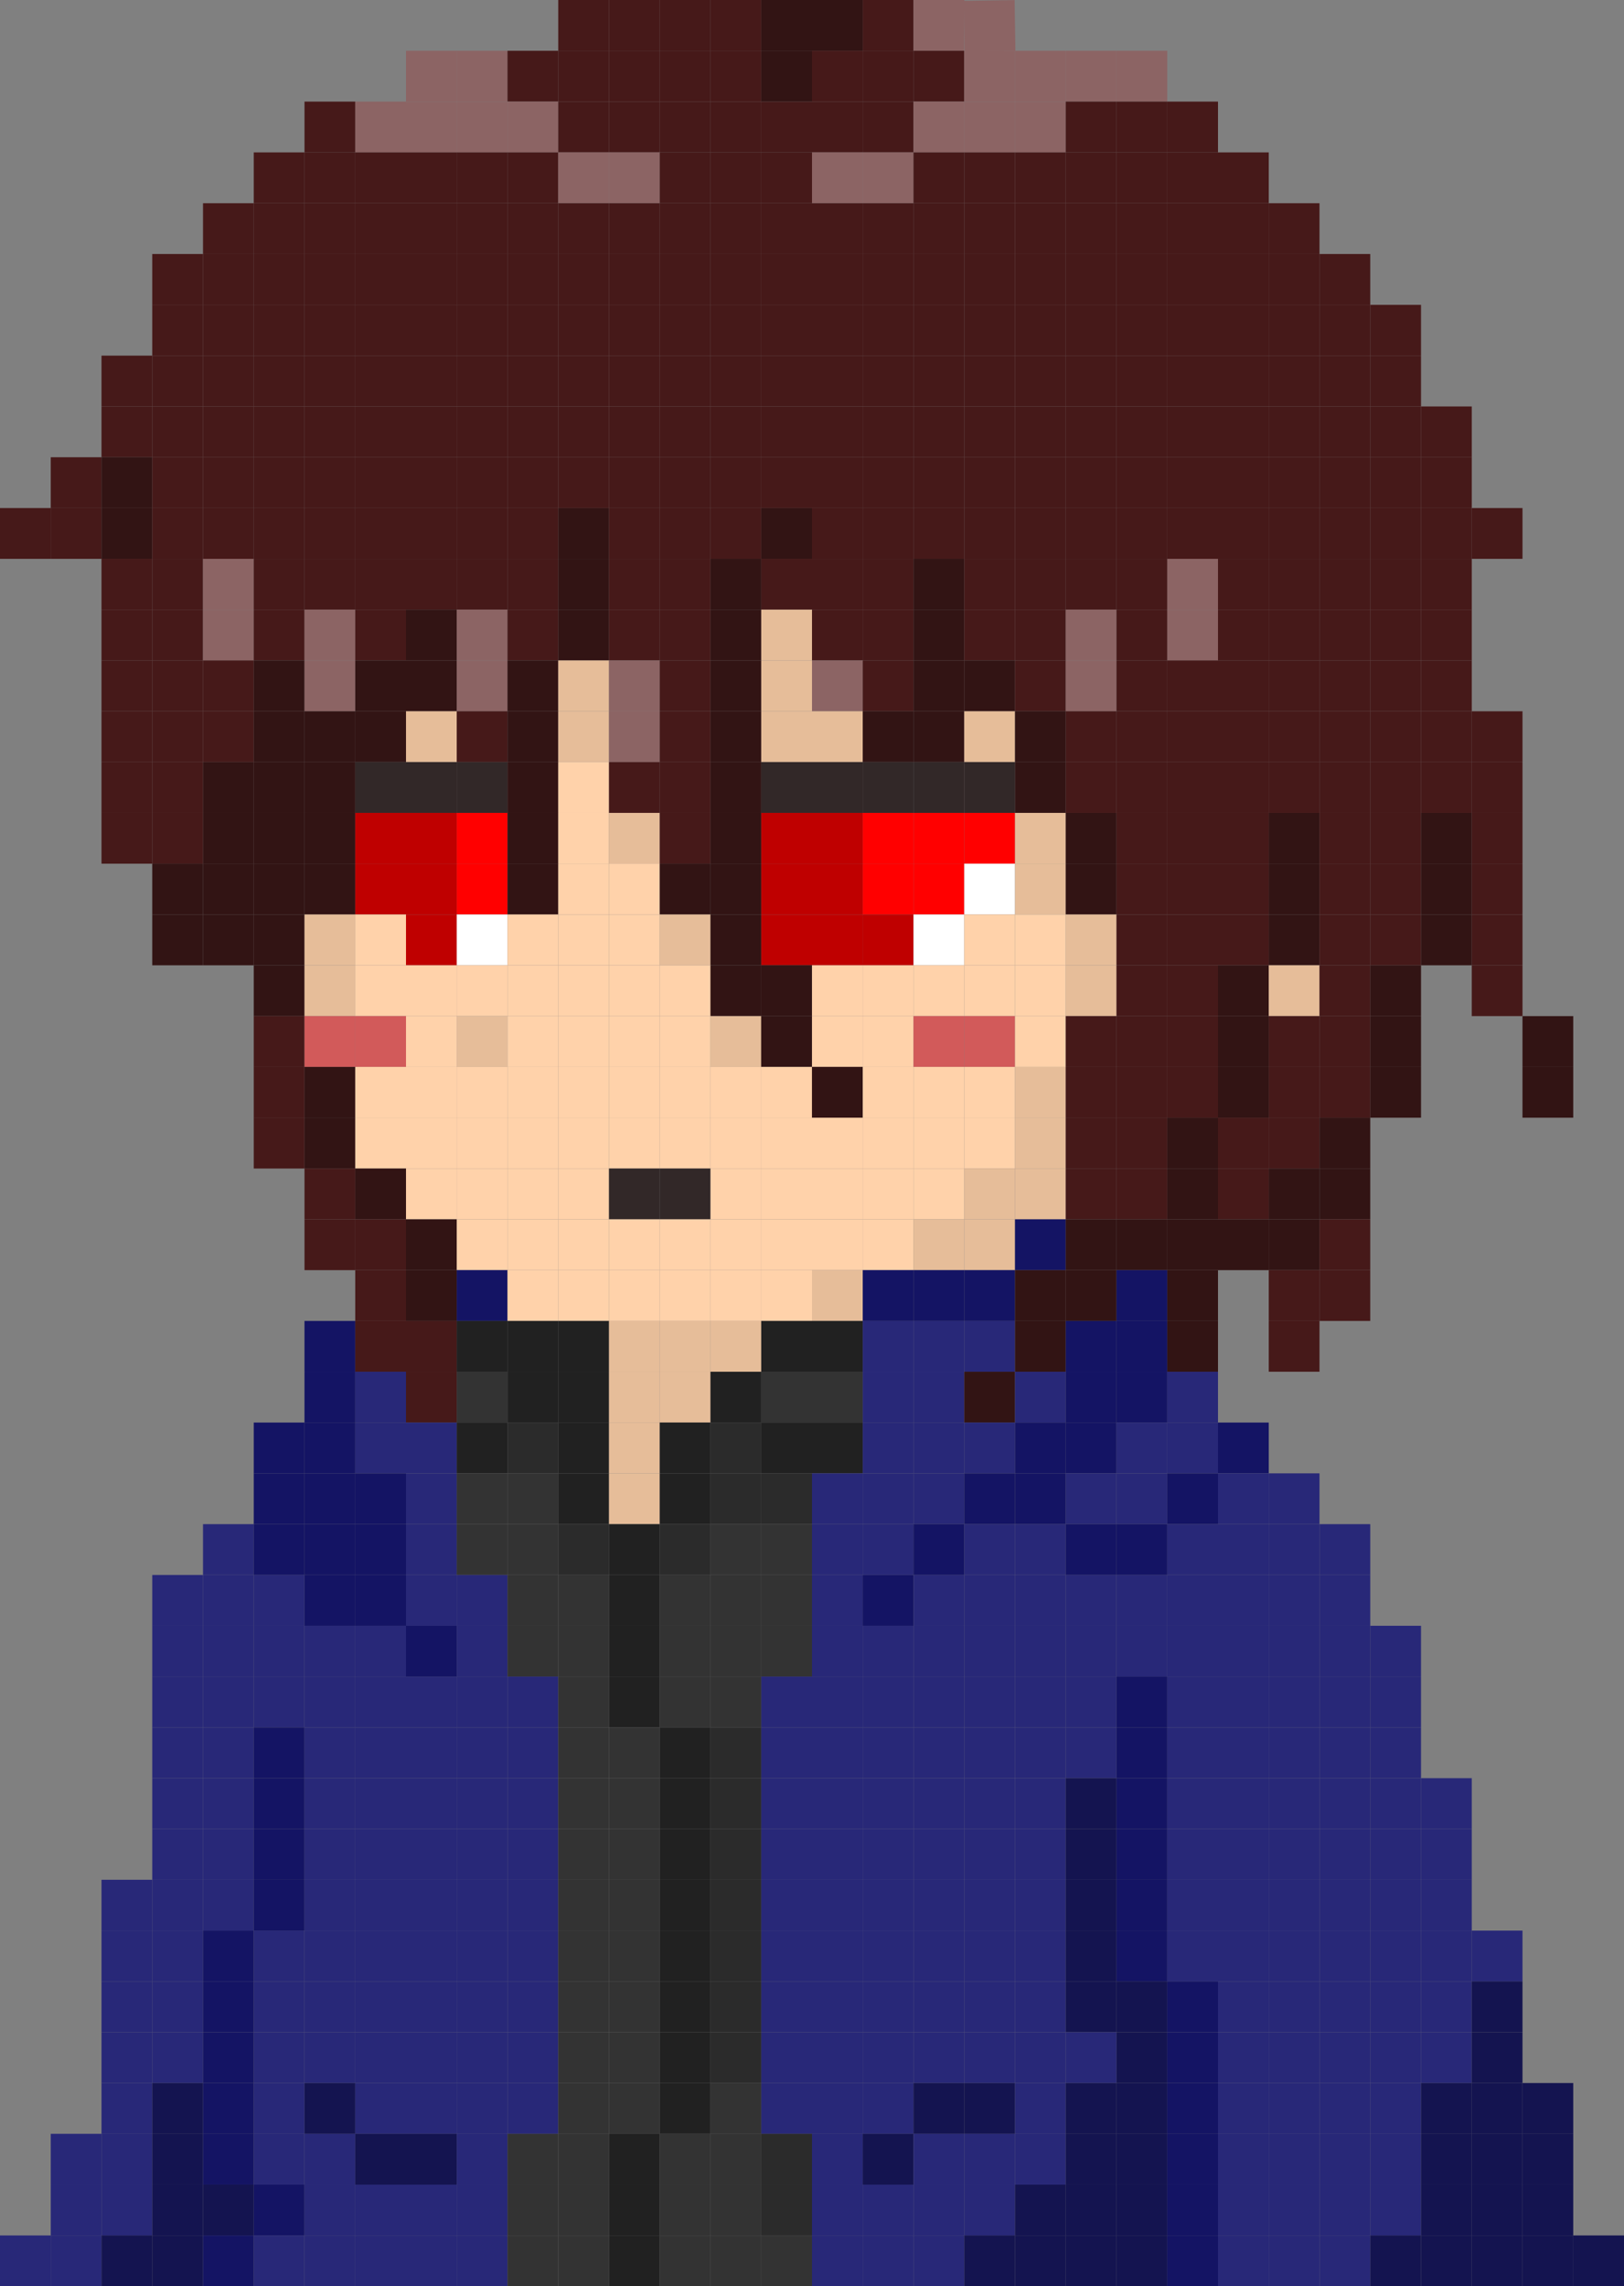 <svg xmlns="http://www.w3.org/2000/svg" viewBox="0 0 639 899.3"><rect x="0" y="0" width="639" height="899.3" fill="#808080" stroke="none"/><defs><style>.cls-1{fill:#461919;}.cls-2{fill:#321414;}.cls-3{fill:#8c6464;}.cls-4{fill:#e6bd99;}.cls-5{fill:#322828;}.cls-6{fill:#ffd2aa;}.cls-7{fill:#bf0000;}.cls-8{fill:red;}.cls-9{fill:#fff;}.cls-10{fill:#d25a5a;}.cls-11{fill:#141464;}.cls-12{fill:#212121;}.cls-13{fill:#282878;}.cls-14{fill:#333;}.cls-15{fill:#2b2b2b;}.cls-16{fill:#141450;}</style></defs><g id="レイヤー_2" data-name="レイヤー 2"><g id="レイヤー_1-2" data-name="レイヤー 1"><rect class="cls-1" x="219.66" width="19.97" height="19.98"/><rect class="cls-1" x="239.63" width="19.97" height="19.98"/><rect class="cls-1" x="259.59" width="19.97" height="19.98"/><rect class="cls-1" x="279.56" width="19.97" height="19.98"/><rect class="cls-2" x="299.53" width="19.97" height="19.98"/><rect class="cls-2" x="319.5" width="19.97" height="19.98"/><rect class="cls-1" x="339.47" width="19.97" height="19.98"/><rect class="cls-3" x="359.44" width="19.97" height="19.98"/><rect class="cls-3" x="379.41" y="0.15" width="19.97" height="19.98" transform="translate(-0.11 5.88) rotate(-0.86)"/><rect class="cls-3" x="159.75" y="19.98" width="19.97" height="19.98"/><rect class="cls-3" x="179.72" y="19.98" width="19.97" height="19.98"/><rect class="cls-1" x="199.69" y="19.98" width="19.97" height="19.98"/><rect class="cls-1" x="219.66" y="19.98" width="19.97" height="19.98"/><rect class="cls-1" x="239.63" y="19.98" width="19.97" height="19.98"/><rect class="cls-1" x="259.59" y="19.98" width="19.97" height="19.98"/><rect class="cls-1" x="279.56" y="19.98" width="19.97" height="19.98"/><rect class="cls-2" x="299.53" y="19.98" width="19.97" height="19.98"/><rect class="cls-1" x="319.5" y="19.98" width="19.97" height="19.98"/><rect class="cls-1" x="339.47" y="19.98" width="19.97" height="19.98"/><rect class="cls-1" x="359.44" y="19.98" width="19.97" height="19.98"/><rect class="cls-3" x="379.41" y="19.98" width="19.97" height="19.98"/><rect class="cls-3" x="399.38" y="19.98" width="19.97" height="19.98"/><rect class="cls-3" x="419.34" y="19.98" width="19.97" height="19.98"/><rect class="cls-3" x="439.31" y="19.98" width="19.97" height="19.98"/><rect class="cls-1" x="119.81" y="39.97" width="19.97" height="19.98"/><rect class="cls-3" x="139.78" y="39.97" width="19.97" height="19.98"/><rect class="cls-3" x="159.75" y="39.97" width="19.97" height="19.98"/><rect class="cls-3" x="179.72" y="39.97" width="19.97" height="19.98"/><rect class="cls-3" x="199.69" y="39.97" width="19.97" height="19.98"/><rect class="cls-1" x="219.66" y="39.97" width="19.97" height="19.98"/><rect class="cls-1" x="239.63" y="39.97" width="19.97" height="19.98"/><rect class="cls-1" x="259.59" y="39.97" width="19.97" height="19.98"/><rect class="cls-1" x="279.56" y="39.97" width="19.97" height="19.98"/><rect class="cls-1" x="299.53" y="39.97" width="19.97" height="19.98"/><rect class="cls-1" x="319.5" y="39.97" width="19.97" height="19.98"/><rect class="cls-1" x="339.47" y="39.97" width="19.97" height="19.98"/><rect class="cls-3" x="359.44" y="39.97" width="19.97" height="19.98"/><rect class="cls-3" x="379.41" y="39.97" width="19.97" height="19.98"/><rect class="cls-3" x="399.38" y="39.97" width="19.97" height="19.98"/><rect class="cls-1" x="419.34" y="39.97" width="19.97" height="19.98"/><rect class="cls-1" x="439.31" y="39.97" width="19.97" height="19.98"/><rect class="cls-1" x="459.28" y="39.97" width="19.97" height="19.98"/><rect class="cls-1" x="99.84" y="59.95" width="19.97" height="19.98"/><rect class="cls-1" x="119.81" y="59.95" width="19.97" height="19.98"/><rect class="cls-1" x="139.78" y="59.95" width="19.97" height="19.98"/><rect class="cls-1" x="159.75" y="59.95" width="19.97" height="19.98"/><rect class="cls-1" x="179.72" y="59.95" width="19.97" height="19.98"/><rect class="cls-1" x="199.69" y="59.95" width="19.97" height="19.98"/><rect class="cls-3" x="219.66" y="59.95" width="19.97" height="19.98"/><rect class="cls-3" x="239.63" y="59.95" width="19.97" height="19.98"/><rect class="cls-1" x="259.59" y="59.95" width="19.97" height="19.98"/><rect class="cls-1" x="279.56" y="59.95" width="19.97" height="19.98"/><rect class="cls-1" x="299.53" y="59.95" width="19.97" height="19.98"/><rect class="cls-3" x="319.5" y="59.95" width="19.97" height="19.98"/><rect class="cls-3" x="339.47" y="59.95" width="19.97" height="19.98"/><rect class="cls-1" x="359.44" y="59.95" width="19.97" height="19.98"/><rect class="cls-1" x="379.41" y="59.95" width="19.97" height="19.98"/><rect class="cls-1" x="399.38" y="59.95" width="19.97" height="19.98"/><rect class="cls-1" x="419.34" y="59.95" width="19.97" height="19.98"/><rect class="cls-1" x="439.31" y="59.95" width="19.97" height="19.98"/><rect class="cls-1" x="459.28" y="59.95" width="19.97" height="19.98"/><rect class="cls-1" x="479.25" y="59.95" width="19.97" height="19.98"/><rect class="cls-1" x="79.88" y="79.94" width="19.97" height="19.98"/><rect class="cls-1" x="99.84" y="79.94" width="19.97" height="19.98"/><rect class="cls-1" x="119.81" y="79.94" width="19.97" height="19.98"/><rect class="cls-1" x="139.78" y="79.94" width="19.97" height="19.98"/><rect class="cls-1" x="159.75" y="79.94" width="19.97" height="19.98"/><rect class="cls-1" x="179.72" y="79.94" width="19.97" height="19.98"/><rect class="cls-1" x="199.69" y="79.94" width="19.97" height="19.98"/><rect class="cls-1" x="219.66" y="79.94" width="19.97" height="19.98"/><rect class="cls-1" x="239.63" y="79.94" width="19.97" height="19.98"/><rect class="cls-1" x="259.59" y="79.94" width="19.97" height="19.98"/><rect class="cls-1" x="279.56" y="79.94" width="19.97" height="19.98"/><rect class="cls-1" x="299.53" y="79.94" width="19.97" height="19.98"/><rect class="cls-1" x="319.5" y="79.94" width="19.97" height="19.98"/><rect class="cls-1" x="339.47" y="79.94" width="19.97" height="19.98"/><rect class="cls-1" x="359.44" y="79.94" width="19.97" height="19.98"/><rect class="cls-1" x="379.41" y="79.94" width="19.97" height="19.98"/><rect class="cls-1" x="399.38" y="79.94" width="19.97" height="19.98"/><rect class="cls-1" x="419.34" y="79.94" width="19.97" height="19.98"/><rect class="cls-1" x="439.31" y="79.94" width="19.97" height="19.98"/><rect class="cls-1" x="459.28" y="79.94" width="19.97" height="19.98"/><rect class="cls-1" x="479.25" y="79.94" width="19.97" height="19.98"/><rect class="cls-1" x="499.22" y="79.94" width="19.97" height="19.98"/><rect class="cls-1" x="59.91" y="99.92" width="19.97" height="19.98"/><rect class="cls-1" x="79.88" y="99.92" width="19.97" height="19.98"/><rect class="cls-1" x="99.84" y="99.92" width="19.97" height="19.98"/><rect class="cls-1" x="119.81" y="99.92" width="19.97" height="19.98"/><rect class="cls-1" x="139.78" y="99.92" width="19.97" height="19.98"/><rect class="cls-1" x="159.75" y="99.92" width="19.97" height="19.98"/><rect class="cls-1" x="179.72" y="99.92" width="19.97" height="19.98"/><rect class="cls-1" x="199.69" y="99.92" width="19.97" height="19.98"/><rect class="cls-1" x="219.66" y="99.92" width="19.97" height="19.98"/><rect class="cls-1" x="239.63" y="99.92" width="19.97" height="19.98"/><rect class="cls-1" x="259.59" y="99.92" width="19.97" height="19.98"/><rect class="cls-1" x="279.56" y="99.92" width="19.97" height="19.98"/><rect class="cls-1" x="299.53" y="99.92" width="19.97" height="19.98"/><rect class="cls-1" x="319.5" y="99.92" width="19.97" height="19.98"/><rect class="cls-1" x="339.47" y="99.92" width="19.97" height="19.98"/><rect class="cls-1" x="359.44" y="99.92" width="19.97" height="19.98"/><rect class="cls-1" x="379.41" y="99.92" width="19.97" height="19.98"/><rect class="cls-1" x="399.38" y="99.92" width="19.97" height="19.98"/><rect class="cls-1" x="419.34" y="99.92" width="19.97" height="19.98"/><rect class="cls-1" x="439.31" y="99.92" width="19.97" height="19.98"/><rect class="cls-1" x="459.28" y="99.92" width="19.97" height="19.98"/><rect class="cls-1" x="479.25" y="99.92" width="19.97" height="19.98"/><rect class="cls-1" x="499.22" y="99.92" width="19.97" height="19.98"/><rect class="cls-1" x="519.19" y="99.92" width="19.97" height="19.98"/><rect class="cls-1" x="59.91" y="119.91" width="19.97" height="19.98"/><rect class="cls-1" x="79.88" y="119.91" width="19.97" height="19.98"/><rect class="cls-1" x="99.84" y="119.91" width="19.97" height="19.98"/><rect class="cls-1" x="119.81" y="119.91" width="19.97" height="19.98"/><rect class="cls-1" x="139.78" y="119.91" width="19.97" height="19.98"/><rect class="cls-1" x="159.75" y="119.91" width="19.97" height="19.98"/><rect class="cls-1" x="179.72" y="119.91" width="19.97" height="19.98"/><rect class="cls-1" x="199.69" y="119.91" width="19.97" height="19.98"/><rect class="cls-1" x="219.66" y="119.91" width="19.97" height="19.98"/><rect class="cls-1" x="239.63" y="119.91" width="19.97" height="19.98"/><rect class="cls-1" x="259.59" y="119.91" width="19.97" height="19.98"/><rect class="cls-1" x="279.56" y="119.91" width="19.97" height="19.98"/><rect class="cls-1" x="299.53" y="119.91" width="19.97" height="19.98"/><rect class="cls-1" x="319.5" y="119.91" width="19.97" height="19.98"/><rect class="cls-1" x="339.47" y="119.91" width="19.97" height="19.98"/><rect class="cls-1" x="359.44" y="119.91" width="19.97" height="19.98"/><rect class="cls-1" x="379.41" y="119.91" width="19.97" height="19.98"/><rect class="cls-1" x="399.38" y="119.91" width="19.97" height="19.98"/><rect class="cls-1" x="419.34" y="119.91" width="19.97" height="19.98"/><rect class="cls-1" x="439.31" y="119.91" width="19.97" height="19.98"/><rect class="cls-1" x="459.28" y="119.91" width="19.97" height="19.98"/><rect class="cls-1" x="479.25" y="119.91" width="19.97" height="19.98"/><rect class="cls-1" x="499.22" y="119.91" width="19.97" height="19.98"/><rect class="cls-1" x="519.19" y="119.91" width="19.97" height="19.98"/><rect class="cls-1" x="539.16" y="119.91" width="19.97" height="19.98"/><rect class="cls-1" x="39.94" y="139.89" width="19.97" height="19.98"/><rect class="cls-1" x="59.91" y="139.89" width="19.97" height="19.98"/><rect class="cls-1" x="79.88" y="139.89" width="19.97" height="19.98"/><rect class="cls-1" x="99.84" y="139.89" width="19.97" height="19.98"/><rect class="cls-1" x="119.81" y="139.89" width="19.97" height="19.98"/><rect class="cls-1" x="139.78" y="139.89" width="19.97" height="19.98"/><rect class="cls-1" x="159.75" y="139.89" width="19.97" height="19.98"/><rect class="cls-1" x="179.72" y="139.89" width="19.97" height="19.98"/><rect class="cls-1" x="199.69" y="139.89" width="19.97" height="19.98"/><rect class="cls-1" x="219.66" y="139.89" width="19.97" height="19.98"/><rect class="cls-1" x="239.63" y="139.89" width="19.97" height="19.98"/><rect class="cls-1" x="259.59" y="139.89" width="19.97" height="19.98"/><rect class="cls-1" x="279.56" y="139.89" width="19.97" height="19.98"/><rect class="cls-1" x="299.53" y="139.89" width="19.97" height="19.98"/><rect class="cls-1" x="319.5" y="139.89" width="19.97" height="19.98"/><rect class="cls-1" x="339.47" y="139.89" width="19.97" height="19.98"/><rect class="cls-1" x="359.44" y="139.89" width="19.97" height="19.98"/><rect class="cls-1" x="379.41" y="139.89" width="19.97" height="19.98"/><rect class="cls-1" x="399.38" y="139.89" width="19.97" height="19.98"/><rect class="cls-1" x="419.34" y="139.89" width="19.97" height="19.98"/><rect class="cls-1" x="439.31" y="139.89" width="19.97" height="19.98"/><rect class="cls-1" x="459.28" y="139.89" width="19.97" height="19.98"/><rect class="cls-1" x="479.25" y="139.89" width="19.97" height="19.98"/><rect class="cls-1" x="499.22" y="139.89" width="19.97" height="19.98"/><rect class="cls-1" x="519.19" y="139.89" width="19.97" height="19.98"/><rect class="cls-1" x="539.16" y="139.89" width="19.97" height="19.98"/><rect class="cls-1" x="39.94" y="159.88" width="19.97" height="19.98"/><rect class="cls-1" x="59.91" y="159.88" width="19.97" height="19.98"/><rect class="cls-1" x="79.88" y="159.88" width="19.97" height="19.98"/><rect class="cls-1" x="99.84" y="159.88" width="19.97" height="19.98"/><rect class="cls-1" x="119.81" y="159.88" width="19.97" height="19.98"/><rect class="cls-1" x="139.78" y="159.88" width="19.97" height="19.98"/><rect class="cls-1" x="159.75" y="159.88" width="19.97" height="19.98"/><rect class="cls-1" x="179.72" y="159.88" width="19.97" height="19.98"/><rect class="cls-1" x="199.69" y="159.88" width="19.97" height="19.98"/><rect class="cls-1" x="219.66" y="159.88" width="19.97" height="19.98"/><rect class="cls-1" x="239.63" y="159.88" width="19.97" height="19.98"/><rect class="cls-1" x="259.59" y="159.88" width="19.97" height="19.98"/><rect class="cls-1" x="279.56" y="159.88" width="19.97" height="19.98"/><rect class="cls-1" x="299.53" y="159.88" width="19.97" height="19.98"/><rect class="cls-1" x="319.5" y="159.88" width="19.97" height="19.98"/><rect class="cls-1" x="339.47" y="159.88" width="19.97" height="19.98"/><rect class="cls-1" x="359.44" y="159.88" width="19.97" height="19.98"/><rect class="cls-1" x="379.41" y="159.88" width="19.97" height="19.98"/><rect class="cls-1" x="399.38" y="159.88" width="19.97" height="19.98"/><rect class="cls-1" x="419.34" y="159.88" width="19.97" height="19.98"/><rect class="cls-1" x="439.31" y="159.88" width="19.97" height="19.98"/><rect class="cls-1" x="459.28" y="159.88" width="19.97" height="19.98"/><rect class="cls-1" x="479.25" y="159.88" width="19.97" height="19.98"/><rect class="cls-1" x="499.22" y="159.88" width="19.97" height="19.98"/><rect class="cls-1" x="519.19" y="159.88" width="19.97" height="19.98"/><rect class="cls-1" x="539.16" y="159.88" width="19.97" height="19.98"/><rect class="cls-1" x="559.13" y="159.88" width="19.97" height="19.98"/><rect class="cls-1" x="19.97" y="179.86" width="19.97" height="19.98"/><rect class="cls-2" x="39.94" y="179.86" width="19.97" height="19.98"/><rect class="cls-1" x="59.91" y="179.86" width="19.97" height="19.98"/><rect class="cls-1" x="79.88" y="179.86" width="19.97" height="19.98"/><rect class="cls-1" x="99.84" y="179.86" width="19.97" height="19.98"/><rect class="cls-1" x="119.81" y="179.86" width="19.97" height="19.98"/><rect class="cls-1" x="139.78" y="179.86" width="19.97" height="19.98"/><rect class="cls-1" x="159.75" y="179.86" width="19.97" height="19.98"/><rect class="cls-1" x="179.72" y="179.86" width="19.97" height="19.98"/><rect class="cls-1" x="199.69" y="179.86" width="19.97" height="19.98"/><rect class="cls-1" x="219.66" y="179.86" width="19.97" height="19.98"/><rect class="cls-1" x="239.63" y="179.86" width="19.97" height="19.98"/><rect class="cls-1" x="259.59" y="179.86" width="19.97" height="19.98"/><rect class="cls-1" x="279.56" y="179.86" width="19.97" height="19.98"/><rect class="cls-1" x="299.53" y="179.86" width="19.97" height="19.98"/><rect class="cls-1" x="319.5" y="179.86" width="19.97" height="19.98"/><rect class="cls-1" x="339.47" y="179.86" width="19.97" height="19.98"/><rect class="cls-1" x="359.44" y="179.86" width="19.97" height="19.98"/><rect class="cls-1" x="379.41" y="179.86" width="19.97" height="19.98"/><rect class="cls-1" x="399.38" y="179.86" width="19.97" height="19.98"/><rect class="cls-1" x="419.34" y="179.86" width="19.97" height="19.98"/><rect class="cls-1" x="439.31" y="179.86" width="19.97" height="19.98"/><rect class="cls-1" x="459.28" y="179.86" width="19.97" height="19.98"/><rect class="cls-1" x="479.25" y="179.86" width="19.97" height="19.98"/><rect class="cls-1" x="499.22" y="179.86" width="19.97" height="19.98"/><rect class="cls-1" x="519.19" y="179.86" width="19.97" height="19.98"/><rect class="cls-1" x="539.16" y="179.86" width="19.97" height="19.98"/><rect class="cls-1" x="559.13" y="179.86" width="19.97" height="19.98"/><rect class="cls-1" y="199.84" width="19.97" height="19.98"/><rect class="cls-1" x="19.97" y="199.84" width="19.97" height="19.98"/><rect class="cls-2" x="39.94" y="199.84" width="19.97" height="19.98"/><rect class="cls-1" x="59.91" y="199.84" width="19.97" height="19.98"/><rect class="cls-1" x="79.88" y="199.84" width="19.97" height="19.98"/><rect class="cls-1" x="99.84" y="199.84" width="19.97" height="19.98"/><rect class="cls-1" x="119.81" y="199.84" width="19.97" height="19.98"/><rect class="cls-1" x="139.78" y="199.84" width="19.97" height="19.98"/><rect class="cls-1" x="159.75" y="199.84" width="19.97" height="19.98"/><rect class="cls-1" x="179.72" y="199.84" width="19.97" height="19.98"/><rect class="cls-1" x="199.69" y="199.84" width="19.97" height="19.98"/><rect class="cls-2" x="219.66" y="199.84" width="19.97" height="19.98"/><rect class="cls-1" x="239.63" y="199.84" width="19.97" height="19.98"/><rect class="cls-1" x="259.59" y="199.84" width="19.97" height="19.98"/><rect class="cls-1" x="279.56" y="199.84" width="19.97" height="19.98"/><rect class="cls-2" x="299.53" y="199.84" width="19.97" height="19.98"/><rect class="cls-1" x="319.5" y="199.84" width="19.97" height="19.98"/><rect class="cls-1" x="339.47" y="199.84" width="19.97" height="19.98"/><rect class="cls-1" x="359.44" y="199.84" width="19.97" height="19.98"/><rect class="cls-1" x="379.41" y="199.84" width="19.97" height="19.98"/><rect class="cls-1" x="399.38" y="199.84" width="19.97" height="19.98"/><rect class="cls-1" x="419.34" y="199.84" width="19.97" height="19.98"/><rect class="cls-1" x="439.31" y="199.84" width="19.97" height="19.98"/><rect class="cls-1" x="459.28" y="199.84" width="19.97" height="19.98"/><rect class="cls-1" x="479.25" y="199.84" width="19.97" height="19.98"/><rect class="cls-1" x="499.22" y="199.84" width="19.97" height="19.98"/><rect class="cls-1" x="519.19" y="199.84" width="19.97" height="19.98"/><rect class="cls-1" x="539.16" y="199.84" width="19.97" height="19.98"/><rect class="cls-1" x="559.13" y="199.84" width="19.97" height="19.98"/><rect class="cls-1" x="579.09" y="199.84" width="19.97" height="19.98"/><rect class="cls-1" x="39.94" y="219.83" width="19.97" height="19.98"/><rect class="cls-1" x="59.91" y="219.83" width="19.97" height="19.98"/><rect class="cls-3" x="79.88" y="219.83" width="19.97" height="19.98"/><rect class="cls-1" x="99.84" y="219.83" width="19.97" height="19.98"/><rect class="cls-1" x="119.81" y="219.83" width="19.97" height="19.98"/><rect class="cls-1" x="139.78" y="219.83" width="19.97" height="19.98"/><rect class="cls-1" x="159.75" y="219.83" width="19.97" height="19.98"/><rect class="cls-1" x="179.72" y="219.83" width="19.97" height="19.98"/><rect class="cls-1" x="199.69" y="219.83" width="19.97" height="19.98"/><rect class="cls-2" x="219.66" y="219.83" width="19.97" height="19.98"/><rect class="cls-1" x="239.63" y="219.83" width="19.97" height="19.98"/><rect class="cls-1" x="259.59" y="219.83" width="19.97" height="19.98"/><rect class="cls-2" x="279.56" y="219.83" width="19.97" height="19.98"/><rect class="cls-1" x="299.53" y="219.83" width="19.97" height="19.98"/><rect class="cls-1" x="319.5" y="219.83" width="19.97" height="19.98"/><rect class="cls-1" x="339.47" y="219.83" width="19.97" height="19.98"/><rect class="cls-2" x="359.44" y="219.83" width="19.97" height="19.98"/><rect class="cls-1" x="379.41" y="219.83" width="19.97" height="19.98"/><rect class="cls-1" x="399.38" y="219.83" width="19.97" height="19.98"/><rect class="cls-1" x="419.34" y="219.83" width="19.97" height="19.98"/><rect class="cls-1" x="439.31" y="219.83" width="19.97" height="19.98"/><rect class="cls-3" x="459.28" y="219.83" width="19.97" height="19.98"/><rect class="cls-1" x="479.25" y="219.83" width="19.97" height="19.98"/><rect class="cls-1" x="499.22" y="219.83" width="19.97" height="19.98"/><rect class="cls-1" x="519.19" y="219.83" width="19.97" height="19.98"/><rect class="cls-1" x="539.16" y="219.83" width="19.97" height="19.98"/><rect class="cls-1" x="559.13" y="219.83" width="19.97" height="19.98"/><rect class="cls-1" x="39.94" y="239.81" width="19.97" height="19.98"/><rect class="cls-1" x="59.91" y="239.81" width="19.97" height="19.98"/><rect class="cls-3" x="79.88" y="239.81" width="19.97" height="19.98"/><rect class="cls-1" x="99.84" y="239.81" width="19.97" height="19.98"/><rect class="cls-3" x="119.81" y="239.81" width="19.97" height="19.98"/><rect class="cls-1" x="139.78" y="239.81" width="19.97" height="19.98"/><rect class="cls-2" x="159.75" y="239.81" width="19.97" height="19.98"/><rect class="cls-3" x="179.72" y="239.81" width="19.97" height="19.98"/><rect class="cls-1" x="199.69" y="239.81" width="19.97" height="19.98"/><rect class="cls-2" x="219.66" y="239.81" width="19.97" height="19.98"/><rect class="cls-1" x="239.63" y="239.81" width="19.97" height="19.98"/><rect class="cls-1" x="259.59" y="239.81" width="19.97" height="19.98"/><rect class="cls-2" x="279.56" y="239.81" width="19.97" height="19.98"/><rect class="cls-4" x="299.53" y="239.81" width="19.97" height="19.98"/><rect class="cls-1" x="319.5" y="239.81" width="19.97" height="19.98"/><rect class="cls-1" x="339.47" y="239.81" width="19.97" height="19.98"/><rect class="cls-2" x="359.44" y="239.81" width="19.97" height="19.98"/><rect class="cls-1" x="379.41" y="239.81" width="19.97" height="19.98"/><rect class="cls-1" x="399.38" y="239.81" width="19.97" height="19.98"/><rect class="cls-3" x="419.34" y="239.81" width="19.97" height="19.98"/><rect class="cls-1" x="439.31" y="239.81" width="19.97" height="19.98"/><rect class="cls-3" x="459.28" y="239.81" width="19.97" height="19.98"/><rect class="cls-1" x="479.25" y="239.81" width="19.97" height="19.98"/><rect class="cls-1" x="499.22" y="239.81" width="19.97" height="19.98"/><rect class="cls-1" x="519.19" y="239.81" width="19.97" height="19.98"/><rect class="cls-1" x="539.16" y="239.81" width="19.97" height="19.98"/><rect class="cls-1" x="559.13" y="239.81" width="19.97" height="19.98"/><rect class="cls-1" x="39.94" y="259.8" width="19.97" height="19.98"/><rect class="cls-1" x="59.91" y="259.8" width="19.97" height="19.98"/><rect class="cls-1" x="79.88" y="259.8" width="19.97" height="19.98"/><rect class="cls-2" x="99.84" y="259.8" width="19.97" height="19.98"/><rect class="cls-3" x="119.81" y="259.8" width="19.97" height="19.98"/><rect class="cls-2" x="139.78" y="259.8" width="19.97" height="19.98"/><rect class="cls-2" x="159.75" y="259.8" width="19.97" height="19.98"/><rect class="cls-3" x="179.72" y="259.8" width="19.97" height="19.98"/><rect class="cls-2" x="199.69" y="259.8" width="19.97" height="19.98"/><rect class="cls-4" x="219.66" y="259.8" width="19.97" height="19.98"/><rect class="cls-3" x="239.63" y="259.8" width="19.97" height="19.98"/><rect class="cls-1" x="259.59" y="259.8" width="19.97" height="19.98"/><rect class="cls-2" x="279.56" y="259.8" width="19.97" height="19.98"/><rect class="cls-4" x="299.53" y="259.8" width="19.97" height="19.98"/><rect class="cls-3" x="319.5" y="259.8" width="19.97" height="19.98"/><rect class="cls-1" x="339.47" y="259.8" width="19.97" height="19.98"/><rect class="cls-2" x="359.44" y="259.8" width="19.97" height="19.98"/><rect class="cls-2" x="379.41" y="259.8" width="19.97" height="19.98"/><rect class="cls-1" x="399.38" y="259.8" width="19.97" height="19.98"/><rect class="cls-3" x="419.34" y="259.8" width="19.97" height="19.98"/><rect class="cls-1" x="439.31" y="259.8" width="19.97" height="19.98"/><rect class="cls-1" x="459.28" y="259.8" width="19.97" height="19.98"/><rect class="cls-1" x="479.25" y="259.8" width="19.97" height="19.98"/><rect class="cls-1" x="499.22" y="259.8" width="19.97" height="19.98"/><rect class="cls-1" x="519.19" y="259.8" width="19.97" height="19.98"/><rect class="cls-1" x="539.16" y="259.8" width="19.97" height="19.98"/><rect class="cls-1" x="559.13" y="259.8" width="19.97" height="19.98"/><rect class="cls-1" x="39.94" y="279.78" width="19.97" height="19.98"/><rect class="cls-1" x="59.91" y="279.78" width="19.97" height="19.98"/><rect class="cls-1" x="79.88" y="279.78" width="19.97" height="19.98"/><rect class="cls-2" x="99.84" y="279.78" width="19.97" height="19.98"/><rect class="cls-2" x="119.81" y="279.78" width="19.97" height="19.98"/><rect class="cls-2" x="139.78" y="279.78" width="19.97" height="19.98"/><rect class="cls-4" x="159.75" y="279.78" width="19.97" height="19.98"/><rect class="cls-1" x="179.72" y="279.78" width="19.97" height="19.98"/><rect class="cls-2" x="199.69" y="279.78" width="19.97" height="19.98"/><rect class="cls-4" x="219.66" y="279.78" width="19.97" height="19.98"/><rect class="cls-3" x="239.63" y="279.78" width="19.97" height="19.98"/><rect class="cls-1" x="259.59" y="279.78" width="19.97" height="19.98"/><rect class="cls-2" x="279.56" y="279.78" width="19.97" height="19.98"/><rect class="cls-4" x="299.53" y="279.78" width="19.97" height="19.98"/><rect class="cls-4" x="319.5" y="279.78" width="19.97" height="19.98"/><rect class="cls-2" x="339.47" y="279.78" width="19.97" height="19.98"/><rect class="cls-2" x="359.44" y="279.78" width="19.97" height="19.98"/><rect class="cls-4" x="379.41" y="279.78" width="19.97" height="19.98"/><rect class="cls-2" x="399.38" y="279.78" width="19.97" height="19.98"/><rect class="cls-1" x="419.34" y="279.78" width="19.97" height="19.98"/><rect class="cls-1" x="439.31" y="279.78" width="19.97" height="19.98"/><rect class="cls-1" x="459.28" y="279.78" width="19.97" height="19.98"/><rect class="cls-1" x="479.25" y="279.78" width="19.97" height="19.98"/><rect class="cls-1" x="499.22" y="279.78" width="19.97" height="19.98"/><rect class="cls-1" x="519.19" y="279.78" width="19.97" height="19.98"/><rect class="cls-1" x="539.16" y="279.78" width="19.97" height="19.98"/><rect class="cls-1" x="559.13" y="279.78" width="19.97" height="19.98"/><rect class="cls-1" x="579.09" y="279.78" width="19.97" height="19.98"/><rect class="cls-1" x="39.94" y="299.77" width="19.97" height="19.98"/><rect class="cls-1" x="59.91" y="299.77" width="19.97" height="19.98"/><rect class="cls-2" x="79.88" y="299.77" width="19.97" height="19.98"/><rect class="cls-2" x="99.84" y="299.77" width="19.97" height="19.98"/><rect class="cls-2" x="119.81" y="299.77" width="19.97" height="19.98"/><rect class="cls-5" x="139.78" y="299.77" width="19.97" height="19.98"/><rect class="cls-5" x="159.75" y="299.77" width="19.97" height="19.98"/><rect class="cls-5" x="179.72" y="299.77" width="19.97" height="19.98"/><rect class="cls-2" x="199.69" y="299.77" width="19.97" height="19.98"/><rect class="cls-6" x="219.66" y="299.77" width="19.97" height="19.98"/><rect class="cls-1" x="239.63" y="299.77" width="19.97" height="19.98"/><rect class="cls-1" x="259.59" y="299.77" width="19.97" height="19.98"/><rect class="cls-2" x="279.56" y="299.77" width="19.97" height="19.98"/><rect class="cls-5" x="299.53" y="299.77" width="19.97" height="19.98"/><rect class="cls-5" x="319.5" y="299.77" width="19.97" height="19.98"/><rect class="cls-5" x="339.47" y="299.77" width="19.97" height="19.98"/><rect class="cls-5" x="359.44" y="299.77" width="19.97" height="19.98"/><rect class="cls-5" x="379.41" y="299.77" width="19.97" height="19.98"/><rect class="cls-2" x="399.38" y="299.77" width="19.97" height="19.98"/><rect class="cls-1" x="419.34" y="299.77" width="19.97" height="19.98"/><rect class="cls-1" x="439.31" y="299.77" width="19.97" height="19.98"/><rect class="cls-1" x="459.28" y="299.77" width="19.97" height="19.98"/><rect class="cls-1" x="479.25" y="299.77" width="19.97" height="19.98"/><rect class="cls-1" x="499.22" y="299.77" width="19.97" height="19.98"/><rect class="cls-1" x="519.19" y="299.77" width="19.97" height="19.98"/><rect class="cls-1" x="539.16" y="299.77" width="19.97" height="19.98"/><rect class="cls-1" x="559.13" y="299.77" width="19.97" height="19.98"/><rect class="cls-1" x="579.09" y="299.77" width="19.97" height="19.98"/><rect class="cls-1" x="39.94" y="319.75" width="19.97" height="19.98"/><rect class="cls-1" x="59.91" y="319.75" width="19.97" height="19.98"/><rect class="cls-2" x="79.88" y="319.75" width="19.97" height="19.98"/><rect class="cls-2" x="99.84" y="319.75" width="19.97" height="19.98"/><rect class="cls-2" x="119.81" y="319.75" width="19.97" height="19.98"/><rect class="cls-7" x="139.78" y="319.75" width="19.97" height="19.98"/><rect class="cls-7" x="159.75" y="319.75" width="19.97" height="19.98"/><rect class="cls-8" x="179.72" y="319.75" width="19.97" height="19.98"/><rect class="cls-2" x="199.69" y="319.75" width="19.97" height="19.98"/><rect class="cls-6" x="219.66" y="319.75" width="19.97" height="19.98"/><rect class="cls-4" x="239.63" y="319.75" width="19.97" height="19.98"/><rect class="cls-1" x="259.59" y="319.75" width="19.97" height="19.98"/><rect class="cls-2" x="279.56" y="319.75" width="19.97" height="19.98"/><rect class="cls-7" x="299.53" y="319.75" width="19.97" height="19.98"/><rect class="cls-7" x="319.5" y="319.75" width="19.97" height="19.98"/><rect class="cls-8" x="339.47" y="319.75" width="19.97" height="19.98"/><rect class="cls-8" x="359.44" y="319.75" width="19.97" height="19.98"/><rect class="cls-8" x="379.41" y="319.75" width="19.97" height="19.98"/><rect class="cls-4" x="399.38" y="319.75" width="19.97" height="19.98"/><rect class="cls-2" x="419.34" y="319.75" width="19.97" height="19.98"/><rect class="cls-1" x="439.31" y="319.75" width="19.97" height="19.98"/><rect class="cls-1" x="459.28" y="319.75" width="19.97" height="19.98"/><rect class="cls-1" x="479.25" y="319.75" width="19.97" height="19.98"/><rect class="cls-2" x="499.22" y="319.75" width="19.97" height="19.98"/><rect class="cls-1" x="519.19" y="319.75" width="19.97" height="19.98"/><rect class="cls-1" x="539.16" y="319.75" width="19.97" height="19.98"/><rect class="cls-2" x="559.13" y="319.75" width="19.97" height="19.98"/><rect class="cls-1" x="579.09" y="319.75" width="19.97" height="19.98"/><rect class="cls-2" x="59.91" y="339.73" width="19.97" height="19.98"/><rect class="cls-2" x="79.88" y="339.73" width="19.97" height="19.98"/><rect class="cls-2" x="99.84" y="339.73" width="19.97" height="19.98"/><rect class="cls-2" x="119.81" y="339.73" width="19.97" height="19.98"/><rect class="cls-7" x="139.78" y="339.73" width="19.97" height="19.98"/><rect class="cls-7" x="159.75" y="339.73" width="19.97" height="19.98"/><rect class="cls-8" x="179.72" y="339.73" width="19.97" height="19.98"/><rect class="cls-2" x="199.69" y="339.73" width="19.97" height="19.98"/><rect class="cls-6" x="219.66" y="339.73" width="19.97" height="19.98"/><rect class="cls-6" x="239.63" y="339.73" width="19.97" height="19.98"/><rect class="cls-2" x="259.59" y="339.73" width="19.97" height="19.98"/><rect class="cls-2" x="279.56" y="339.73" width="19.97" height="19.98"/><rect class="cls-7" x="299.53" y="339.73" width="19.97" height="19.98"/><rect class="cls-7" x="319.5" y="339.73" width="19.97" height="19.98"/><rect class="cls-8" x="339.47" y="339.73" width="19.97" height="19.98"/><rect class="cls-8" x="359.44" y="339.73" width="19.97" height="19.98"/><rect class="cls-9" x="379.41" y="339.73" width="19.97" height="19.98"/><rect class="cls-4" x="399.38" y="339.73" width="19.97" height="19.98"/><rect class="cls-2" x="419.34" y="339.73" width="19.97" height="19.98"/><rect class="cls-1" x="439.31" y="339.73" width="19.97" height="19.98"/><rect class="cls-1" x="459.28" y="339.73" width="19.97" height="19.98"/><rect class="cls-1" x="479.25" y="339.73" width="19.97" height="19.98"/><rect class="cls-2" x="499.22" y="339.73" width="19.97" height="19.98"/><rect class="cls-1" x="519.19" y="339.73" width="19.97" height="19.98"/><rect class="cls-1" x="539.16" y="339.73" width="19.97" height="19.98"/><rect class="cls-2" x="559.13" y="339.73" width="19.97" height="19.98"/><rect class="cls-1" x="579.09" y="339.73" width="19.97" height="19.98"/><rect class="cls-2" x="59.91" y="359.72" width="19.97" height="19.98"/><rect class="cls-2" x="79.88" y="359.72" width="19.97" height="19.98"/><rect class="cls-2" x="99.84" y="359.72" width="19.97" height="19.98"/><rect class="cls-4" x="119.81" y="359.72" width="19.97" height="19.98"/><rect class="cls-6" x="139.78" y="359.72" width="19.97" height="19.98"/><rect class="cls-7" x="159.75" y="359.72" width="19.97" height="19.98"/><rect class="cls-9" x="179.72" y="359.72" width="19.97" height="19.98"/><rect class="cls-6" x="199.69" y="359.72" width="19.97" height="19.98"/><rect class="cls-6" x="219.66" y="359.72" width="19.97" height="19.98"/><rect class="cls-6" x="239.63" y="359.72" width="19.97" height="19.98"/><rect class="cls-4" x="259.59" y="359.72" width="19.97" height="19.98"/><rect class="cls-2" x="279.56" y="359.72" width="19.97" height="19.98"/><rect class="cls-7" x="299.53" y="359.72" width="19.97" height="19.98"/><rect class="cls-7" x="319.5" y="359.72" width="19.97" height="19.98"/><rect class="cls-7" x="339.47" y="359.72" width="19.97" height="19.98"/><rect class="cls-9" x="359.44" y="359.72" width="19.97" height="19.98"/><rect class="cls-6" x="379.41" y="359.72" width="19.97" height="19.98"/><rect class="cls-6" x="399.38" y="359.72" width="19.97" height="19.98"/><rect class="cls-4" x="419.34" y="359.72" width="19.97" height="19.98"/><rect class="cls-1" x="439.31" y="359.72" width="19.97" height="19.98"/><rect class="cls-1" x="459.28" y="359.72" width="19.97" height="19.98"/><rect class="cls-1" x="479.25" y="359.72" width="19.97" height="19.98"/><rect class="cls-2" x="499.22" y="359.72" width="19.97" height="19.98"/><rect class="cls-1" x="519.19" y="359.72" width="19.97" height="19.98"/><rect class="cls-1" x="539.16" y="359.72" width="19.97" height="19.98"/><rect class="cls-2" x="559.13" y="359.72" width="19.97" height="19.98"/><rect class="cls-1" x="579.09" y="359.72" width="19.97" height="19.98"/><rect class="cls-2" x="99.84" y="379.7" width="19.97" height="19.98"/><rect class="cls-4" x="119.81" y="379.7" width="19.97" height="19.98"/><rect class="cls-6" x="139.78" y="379.7" width="19.97" height="19.98"/><rect class="cls-6" x="159.75" y="379.7" width="19.97" height="19.98"/><rect class="cls-6" x="179.72" y="379.7" width="19.97" height="19.98"/><rect class="cls-6" x="199.69" y="379.7" width="19.97" height="19.98"/><rect class="cls-6" x="219.66" y="379.7" width="19.97" height="19.98"/><rect class="cls-6" x="239.63" y="379.7" width="19.97" height="19.98"/><rect class="cls-6" x="259.59" y="379.7" width="19.97" height="19.98"/><rect class="cls-2" x="279.56" y="379.7" width="19.97" height="19.98"/><rect class="cls-2" x="299.5" y="379.66" width="19.98" height="20"/><rect class="cls-6" x="319.5" y="379.7" width="19.97" height="19.98"/><rect class="cls-6" x="339.47" y="379.7" width="19.97" height="19.98"/><rect class="cls-6" x="359.44" y="379.7" width="19.97" height="19.98"/><rect class="cls-6" x="379.41" y="379.7" width="19.97" height="19.98"/><rect class="cls-6" x="399.38" y="379.7" width="19.97" height="19.98"/><rect class="cls-4" x="419.34" y="379.7" width="19.97" height="19.98"/><rect class="cls-1" x="439.31" y="379.7" width="19.97" height="19.98"/><rect class="cls-1" x="459.28" y="379.7" width="19.97" height="19.98"/><rect class="cls-2" x="479.25" y="379.7" width="19.97" height="19.98"/><rect class="cls-4" x="499.22" y="379.7" width="19.97" height="19.98"/><rect class="cls-1" x="519.19" y="379.7" width="19.97" height="19.98"/><rect class="cls-2" x="539.16" y="379.7" width="19.97" height="19.98"/><rect class="cls-1" x="579.09" y="379.7" width="19.97" height="19.98"/><rect class="cls-1" x="99.84" y="399.69" width="19.97" height="19.98"/><rect class="cls-10" x="119.81" y="399.69" width="19.97" height="19.98"/><rect class="cls-10" x="139.78" y="399.69" width="19.97" height="19.98"/><rect class="cls-6" x="159.75" y="399.69" width="19.97" height="19.98"/><rect class="cls-4" x="179.72" y="399.69" width="19.97" height="19.98"/><rect class="cls-6" x="199.69" y="399.69" width="19.97" height="19.98"/><rect class="cls-6" x="219.66" y="399.69" width="19.97" height="19.98"/><rect class="cls-6" x="239.63" y="399.69" width="19.97" height="19.98"/><rect class="cls-6" x="259.59" y="399.69" width="19.97" height="19.98"/><rect class="cls-4" x="279.56" y="399.69" width="19.97" height="19.98"/><rect class="cls-2" x="299.5" y="399.66" width="19.98" height="20"/><rect class="cls-6" x="319.5" y="399.69" width="19.97" height="19.98"/><rect class="cls-6" x="339.47" y="399.69" width="19.97" height="19.98"/><rect class="cls-10" x="359.44" y="399.69" width="19.97" height="19.98"/><rect class="cls-10" x="379.41" y="399.69" width="19.97" height="19.98"/><rect class="cls-6" x="399.38" y="399.69" width="19.97" height="19.98"/><rect class="cls-1" x="419.34" y="399.69" width="19.97" height="19.98"/><rect class="cls-1" x="439.31" y="399.69" width="19.97" height="19.98"/><rect class="cls-1" x="459.28" y="399.69" width="19.97" height="19.98"/><rect class="cls-2" x="479.25" y="399.69" width="19.97" height="19.98"/><rect class="cls-1" x="499.22" y="399.69" width="19.97" height="19.98"/><rect class="cls-1" x="519.19" y="399.69" width="19.97" height="19.98"/><rect class="cls-2" x="539.16" y="399.69" width="19.97" height="19.98"/><rect class="cls-2" x="599.06" y="399.69" width="19.97" height="19.98"/><rect class="cls-1" x="99.84" y="419.67" width="19.97" height="19.98"/><rect class="cls-2" x="119.81" y="419.67" width="19.97" height="19.98"/><rect class="cls-6" x="139.78" y="419.67" width="19.97" height="19.98"/><rect class="cls-6" x="159.75" y="419.67" width="19.97" height="19.98"/><rect class="cls-6" x="179.72" y="419.67" width="19.97" height="19.98"/><rect class="cls-6" x="199.69" y="419.67" width="19.97" height="19.98"/><rect class="cls-6" x="219.66" y="419.67" width="19.97" height="19.98"/><rect class="cls-6" x="239.63" y="419.67" width="19.97" height="19.98"/><rect class="cls-6" x="259.59" y="419.67" width="19.97" height="19.98"/><rect class="cls-6" x="279.56" y="419.67" width="19.97" height="19.98"/><rect class="cls-6" x="299.53" y="419.67" width="19.97" height="19.98"/><rect class="cls-2" x="319.48" y="419.66" width="19.98" height="20"/><rect class="cls-6" x="339.47" y="419.67" width="19.97" height="19.98"/><rect class="cls-6" x="359.44" y="419.67" width="19.97" height="19.98"/><rect class="cls-6" x="379.41" y="419.67" width="19.97" height="19.98"/><rect class="cls-4" x="399.38" y="419.67" width="19.97" height="19.98"/><rect class="cls-1" x="419.34" y="419.67" width="19.97" height="19.98"/><rect class="cls-1" x="439.31" y="419.67" width="19.97" height="19.98"/><rect class="cls-1" x="459.28" y="419.67" width="19.97" height="19.98"/><rect class="cls-2" x="479.25" y="419.67" width="19.97" height="19.98"/><rect class="cls-1" x="499.22" y="419.67" width="19.97" height="19.98"/><rect class="cls-1" x="519.19" y="419.67" width="19.97" height="19.98"/><rect class="cls-2" x="539.16" y="419.67" width="19.97" height="19.98"/><rect class="cls-2" x="599.06" y="419.67" width="19.97" height="19.98"/><rect class="cls-1" x="99.84" y="439.66" width="19.97" height="19.98"/><rect class="cls-2" x="119.81" y="439.66" width="19.97" height="19.98"/><rect class="cls-6" x="139.78" y="439.66" width="19.97" height="19.98"/><rect class="cls-6" x="159.75" y="439.66" width="19.97" height="19.98"/><rect class="cls-6" x="179.72" y="439.66" width="19.97" height="19.98"/><rect class="cls-6" x="199.69" y="439.66" width="19.97" height="19.98"/><rect class="cls-6" x="219.66" y="439.66" width="19.97" height="19.98"/><rect class="cls-6" x="239.63" y="439.66" width="19.97" height="19.98"/><rect class="cls-6" x="259.59" y="439.66" width="19.97" height="19.98"/><rect class="cls-6" x="279.56" y="439.66" width="19.97" height="19.98"/><rect class="cls-6" x="299.53" y="439.66" width="19.97" height="19.98"/><rect class="cls-6" x="319.5" y="439.66" width="19.97" height="19.98"/><rect class="cls-6" x="339.47" y="439.66" width="19.97" height="19.98"/><rect class="cls-6" x="359.44" y="439.66" width="19.97" height="19.98"/><rect class="cls-6" x="379.41" y="439.66" width="19.97" height="19.98"/><rect class="cls-4" x="399.38" y="439.66" width="19.97" height="19.98"/><rect class="cls-1" x="419.34" y="439.66" width="19.97" height="19.98"/><rect class="cls-1" x="439.31" y="439.66" width="19.97" height="19.98"/><rect class="cls-2" x="459.28" y="439.66" width="19.97" height="19.98"/><rect class="cls-1" x="479.25" y="439.66" width="19.97" height="19.98"/><rect class="cls-1" x="499.22" y="439.66" width="19.97" height="19.98"/><rect class="cls-2" x="519.19" y="439.66" width="19.97" height="19.98"/><rect class="cls-1" x="119.81" y="459.64" width="19.97" height="19.98"/><rect class="cls-2" x="139.78" y="459.64" width="19.97" height="19.98"/><rect class="cls-6" x="159.75" y="459.64" width="19.97" height="19.98"/><rect class="cls-6" x="179.72" y="459.64" width="19.97" height="19.98"/><rect class="cls-6" x="199.69" y="459.64" width="19.97" height="19.98"/><rect class="cls-6" x="219.66" y="459.64" width="19.97" height="19.98"/><rect class="cls-5" x="239.63" y="459.64" width="19.97" height="19.98"/><rect class="cls-5" x="259.59" y="459.64" width="19.97" height="19.98"/><rect class="cls-6" x="279.56" y="459.64" width="19.97" height="19.98"/><rect class="cls-6" x="299.53" y="459.64" width="19.97" height="19.98"/><rect class="cls-6" x="319.5" y="459.64" width="19.97" height="19.98"/><rect class="cls-6" x="339.47" y="459.64" width="19.97" height="19.98"/><rect class="cls-6" x="359.44" y="459.64" width="19.97" height="19.98"/><rect class="cls-4" x="379.41" y="459.64" width="19.97" height="19.98"/><rect class="cls-4" x="399.38" y="459.64" width="19.97" height="19.98"/><rect class="cls-1" x="419.34" y="459.64" width="19.97" height="19.98"/><rect class="cls-1" x="439.31" y="459.64" width="19.97" height="19.98"/><rect class="cls-2" x="459.28" y="459.64" width="19.97" height="19.98"/><rect class="cls-1" x="479.25" y="459.64" width="19.97" height="19.98"/><rect class="cls-2" x="499.22" y="459.64" width="19.97" height="19.98"/><rect class="cls-2" x="519.19" y="459.64" width="19.97" height="19.98"/><rect class="cls-1" x="119.81" y="479.63" width="19.97" height="19.98"/><rect class="cls-1" x="139.78" y="479.63" width="19.97" height="19.98"/><rect class="cls-2" x="159.75" y="479.63" width="19.97" height="19.98"/><rect class="cls-6" x="179.72" y="479.63" width="19.97" height="19.98"/><rect class="cls-6" x="199.69" y="479.63" width="19.97" height="19.98"/><rect class="cls-6" x="219.66" y="479.63" width="19.97" height="19.98"/><rect class="cls-6" x="239.63" y="479.63" width="19.97" height="19.98"/><rect class="cls-6" x="259.59" y="479.63" width="19.97" height="19.98"/><rect class="cls-6" x="279.56" y="479.63" width="19.97" height="19.98"/><rect class="cls-6" x="299.53" y="479.63" width="19.97" height="19.98"/><rect class="cls-6" x="319.5" y="479.63" width="19.97" height="19.98"/><rect class="cls-6" x="339.47" y="479.63" width="19.97" height="19.98"/><rect class="cls-4" x="359.44" y="479.63" width="19.97" height="19.98"/><rect class="cls-4" x="379.41" y="479.63" width="19.97" height="19.98"/><rect class="cls-11" x="399.38" y="479.63" width="19.97" height="19.98"/><rect class="cls-2" x="419.34" y="479.63" width="19.97" height="19.98"/><rect class="cls-2" x="439.31" y="479.63" width="19.97" height="19.98"/><rect class="cls-2" x="459.28" y="479.63" width="19.97" height="19.98"/><rect class="cls-2" x="479.25" y="479.63" width="19.97" height="19.98"/><rect class="cls-2" x="499.22" y="479.63" width="19.97" height="19.98"/><rect class="cls-1" x="519.19" y="479.63" width="19.97" height="19.98"/><rect class="cls-1" x="139.78" y="499.61" width="19.97" height="19.98"/><rect class="cls-2" x="159.75" y="499.61" width="19.97" height="19.98"/><rect class="cls-11" x="179.72" y="499.61" width="19.97" height="19.98"/><rect class="cls-6" x="199.69" y="499.61" width="19.97" height="19.98"/><rect class="cls-6" x="219.66" y="499.61" width="19.97" height="19.98"/><rect class="cls-6" x="239.63" y="499.61" width="19.97" height="19.98"/><rect class="cls-6" x="259.59" y="499.61" width="19.97" height="19.98"/><rect class="cls-6" x="279.56" y="499.61" width="19.97" height="19.98"/><rect class="cls-6" x="299.53" y="499.61" width="19.97" height="19.98"/><rect class="cls-4" x="319.5" y="499.61" width="19.97" height="19.98"/><rect class="cls-11" x="339.47" y="499.61" width="19.97" height="19.98"/><rect class="cls-11" x="359.44" y="499.61" width="19.97" height="19.98"/><rect class="cls-11" x="379.41" y="499.61" width="19.97" height="19.98"/><rect class="cls-2" x="399.38" y="499.61" width="19.97" height="19.98"/><rect class="cls-2" x="419.34" y="499.61" width="19.97" height="19.98"/><rect class="cls-11" x="439.31" y="499.61" width="19.97" height="19.98"/><rect class="cls-2" x="459.28" y="499.61" width="19.97" height="19.98"/><rect class="cls-1" x="499.22" y="499.61" width="19.97" height="19.98"/><rect class="cls-1" x="519.19" y="499.61" width="19.97" height="19.98"/><rect class="cls-11" x="119.81" y="519.59" width="19.97" height="19.98"/><rect class="cls-1" x="139.78" y="519.59" width="19.97" height="19.98"/><rect class="cls-1" x="159.75" y="519.59" width="19.97" height="19.98"/><rect class="cls-12" x="179.72" y="519.59" width="19.97" height="19.98"/><rect class="cls-12" x="199.69" y="519.59" width="19.97" height="19.98"/><rect class="cls-12" x="219.66" y="519.59" width="19.97" height="19.98"/><rect class="cls-4" x="239.63" y="519.59" width="19.97" height="19.98"/><rect class="cls-4" x="259.59" y="519.59" width="19.97" height="19.98"/><rect class="cls-4" x="279.56" y="519.59" width="19.97" height="19.98"/><rect class="cls-12" x="299.53" y="519.59" width="19.97" height="19.98"/><rect class="cls-12" x="319.5" y="519.59" width="19.97" height="19.98"/><rect class="cls-13" x="339.47" y="519.59" width="19.97" height="19.98"/><rect class="cls-13" x="359.44" y="519.59" width="19.97" height="19.98"/><rect class="cls-13" x="379.41" y="519.59" width="19.97" height="19.98"/><rect class="cls-2" x="399.38" y="519.59" width="19.97" height="19.98"/><rect class="cls-11" x="419.34" y="519.59" width="19.97" height="19.98"/><rect class="cls-11" x="439.31" y="519.59" width="19.97" height="19.98"/><rect class="cls-2" x="459.28" y="519.59" width="19.97" height="19.98"/><rect class="cls-1" x="499.22" y="519.59" width="19.97" height="19.98"/><rect class="cls-11" x="119.81" y="539.58" width="19.97" height="19.98"/><rect class="cls-13" x="139.78" y="539.58" width="19.97" height="19.98"/><rect class="cls-1" x="159.75" y="539.58" width="19.97" height="19.98"/><rect class="cls-14" x="179.72" y="539.58" width="19.97" height="19.98"/><rect class="cls-12" x="199.69" y="539.58" width="19.97" height="19.98"/><rect class="cls-12" x="219.66" y="539.58" width="19.97" height="19.98"/><rect class="cls-4" x="239.63" y="539.58" width="19.97" height="19.98"/><rect class="cls-4" x="259.59" y="539.58" width="19.97" height="19.98"/><rect class="cls-12" x="279.56" y="539.58" width="19.97" height="19.98"/><rect class="cls-14" x="299.53" y="539.58" width="19.97" height="19.98"/><rect class="cls-14" x="319.5" y="539.58" width="19.97" height="19.98"/><rect class="cls-13" x="339.47" y="539.58" width="19.97" height="19.98"/><rect class="cls-13" x="359.44" y="539.58" width="19.97" height="19.98"/><rect class="cls-2" x="379.41" y="539.58" width="19.97" height="19.98"/><rect class="cls-13" x="399.38" y="539.58" width="19.97" height="19.98"/><rect class="cls-11" x="419.34" y="539.58" width="19.97" height="19.98"/><rect class="cls-11" x="439.31" y="539.58" width="19.97" height="19.98"/><rect class="cls-13" x="459.28" y="539.58" width="19.97" height="19.98"/><rect class="cls-11" x="99.84" y="559.56" width="19.97" height="19.98"/><rect class="cls-11" x="119.81" y="559.56" width="19.97" height="19.98"/><rect class="cls-13" x="139.78" y="559.56" width="19.97" height="19.98"/><rect class="cls-13" x="159.75" y="559.56" width="19.97" height="19.98"/><rect class="cls-12" x="179.72" y="559.56" width="19.97" height="19.98"/><rect class="cls-15" x="199.69" y="559.56" width="19.97" height="19.98"/><rect class="cls-12" x="219.66" y="559.56" width="19.97" height="19.98"/><rect class="cls-4" x="239.63" y="559.56" width="19.97" height="19.98"/><rect class="cls-12" x="259.59" y="559.56" width="19.97" height="19.98"/><rect class="cls-15" x="279.56" y="559.56" width="19.97" height="19.98"/><rect class="cls-12" x="299.53" y="559.56" width="19.97" height="19.98"/><rect class="cls-12" x="319.5" y="559.56" width="19.97" height="19.98"/><rect class="cls-13" x="339.47" y="559.56" width="19.97" height="19.98"/><rect class="cls-13" x="359.44" y="559.56" width="19.97" height="19.98"/><rect class="cls-13" x="379.41" y="559.56" width="19.97" height="19.98"/><rect class="cls-11" x="399.38" y="559.56" width="19.97" height="19.98"/><rect class="cls-11" x="419.34" y="559.56" width="19.97" height="19.98"/><rect class="cls-13" x="439.31" y="559.56" width="19.97" height="19.98"/><rect class="cls-13" x="459.28" y="559.56" width="19.97" height="19.98"/><rect class="cls-11" x="479.25" y="559.56" width="19.97" height="19.98"/><rect class="cls-11" x="99.84" y="579.55" width="19.97" height="19.98"/><rect class="cls-11" x="119.81" y="579.55" width="19.97" height="19.98"/><rect class="cls-11" x="139.78" y="579.55" width="19.97" height="19.98"/><rect class="cls-13" x="159.75" y="579.55" width="19.97" height="19.98"/><rect class="cls-14" x="179.72" y="579.55" width="19.97" height="19.98"/><rect class="cls-14" x="199.69" y="579.55" width="19.97" height="19.98"/><rect class="cls-12" x="219.66" y="579.55" width="19.97" height="19.98"/><rect class="cls-4" x="239.63" y="579.55" width="19.97" height="19.98"/><rect class="cls-12" x="259.59" y="579.55" width="19.97" height="19.98"/><rect class="cls-15" x="279.56" y="579.55" width="19.97" height="19.98"/><rect class="cls-15" x="299.53" y="579.55" width="19.97" height="19.98"/><rect class="cls-13" x="319.5" y="579.55" width="19.97" height="19.98"/><rect class="cls-13" x="339.47" y="579.55" width="19.97" height="19.98"/><rect class="cls-13" x="359.44" y="579.55" width="19.97" height="19.98"/><rect class="cls-11" x="379.41" y="579.55" width="19.97" height="19.98"/><rect class="cls-11" x="399.38" y="579.55" width="19.97" height="19.98"/><rect class="cls-13" x="419.34" y="579.55" width="19.97" height="19.98"/><rect class="cls-13" x="439.31" y="579.55" width="19.97" height="19.98"/><rect class="cls-11" x="459.28" y="579.55" width="19.97" height="19.98"/><rect class="cls-13" x="479.25" y="579.55" width="19.97" height="19.98"/><rect class="cls-13" x="499.22" y="579.55" width="19.97" height="19.98"/><rect class="cls-13" x="79.88" y="599.53" width="19.97" height="19.98"/><rect class="cls-11" x="99.84" y="599.53" width="19.97" height="19.98"/><rect class="cls-11" x="119.81" y="599.53" width="19.97" height="19.98"/><rect class="cls-11" x="139.78" y="599.53" width="19.97" height="19.98"/><rect class="cls-13" x="159.75" y="599.53" width="19.97" height="19.98"/><rect class="cls-14" x="179.72" y="599.53" width="19.97" height="19.98"/><rect class="cls-14" x="199.69" y="599.53" width="19.97" height="19.98"/><rect class="cls-15" x="219.66" y="599.53" width="19.97" height="19.98"/><rect class="cls-12" x="239.63" y="599.53" width="19.97" height="19.98"/><rect class="cls-15" x="259.59" y="599.53" width="19.97" height="19.98"/><rect class="cls-14" x="279.56" y="599.53" width="19.97" height="19.98"/><rect class="cls-14" x="299.53" y="599.53" width="19.97" height="19.98"/><rect class="cls-13" x="319.5" y="599.53" width="19.97" height="19.98"/><rect class="cls-13" x="339.47" y="599.53" width="19.97" height="19.98"/><rect class="cls-11" x="359.44" y="599.53" width="19.97" height="19.98"/><rect class="cls-13" x="379.41" y="599.53" width="19.97" height="19.98"/><rect class="cls-13" x="399.38" y="599.53" width="19.97" height="19.98"/><rect class="cls-11" x="419.34" y="599.53" width="19.97" height="19.98"/><rect class="cls-11" x="439.31" y="599.53" width="19.97" height="19.98"/><rect class="cls-13" x="459.28" y="599.53" width="19.97" height="19.98"/><rect class="cls-13" x="479.25" y="599.53" width="19.97" height="19.98"/><rect class="cls-13" x="499.22" y="599.53" width="19.97" height="19.98"/><rect class="cls-13" x="519.19" y="599.53" width="19.97" height="19.98"/><rect class="cls-13" x="59.91" y="619.52" width="19.97" height="19.98"/><rect class="cls-13" x="79.88" y="619.52" width="19.97" height="19.98"/><rect class="cls-13" x="99.84" y="619.52" width="19.97" height="19.98"/><rect class="cls-11" x="119.81" y="619.52" width="19.97" height="19.98"/><rect class="cls-11" x="139.78" y="619.52" width="19.97" height="19.98"/><rect class="cls-13" x="159.75" y="619.52" width="19.97" height="19.98"/><rect class="cls-13" x="179.72" y="619.52" width="19.97" height="19.98"/><rect class="cls-14" x="199.69" y="619.52" width="19.97" height="19.98"/><rect class="cls-14" x="219.66" y="619.52" width="19.97" height="19.98"/><rect class="cls-12" x="239.63" y="619.52" width="19.97" height="19.98"/><rect class="cls-14" x="259.59" y="619.52" width="19.97" height="19.98"/><rect class="cls-14" x="279.56" y="619.52" width="19.97" height="19.98"/><rect class="cls-14" x="299.53" y="619.52" width="19.97" height="19.98"/><rect class="cls-13" x="319.5" y="619.52" width="19.97" height="19.98"/><rect class="cls-11" x="339.47" y="619.52" width="19.97" height="19.98"/><rect class="cls-13" x="359.44" y="619.52" width="19.97" height="19.98"/><rect class="cls-13" x="379.41" y="619.52" width="19.97" height="19.98"/><rect class="cls-13" x="399.38" y="619.52" width="19.97" height="19.98"/><rect class="cls-13" x="419.34" y="619.52" width="19.97" height="19.98"/><rect class="cls-13" x="439.31" y="619.52" width="19.97" height="19.98"/><rect class="cls-13" x="459.28" y="619.52" width="19.97" height="19.98"/><rect class="cls-13" x="479.25" y="619.52" width="19.97" height="19.98"/><rect class="cls-13" x="499.22" y="619.52" width="19.97" height="19.98"/><rect class="cls-13" x="519.19" y="619.52" width="19.97" height="19.98"/><rect class="cls-13" x="59.91" y="639.5" width="19.97" height="19.98"/><rect class="cls-13" x="79.88" y="639.5" width="19.97" height="19.98"/><rect class="cls-13" x="99.84" y="639.5" width="19.97" height="19.98"/><rect class="cls-13" x="119.81" y="639.5" width="19.97" height="19.98"/><rect class="cls-13" x="139.78" y="639.5" width="19.97" height="19.98"/><rect class="cls-11" x="159.75" y="639.5" width="19.97" height="19.98"/><rect class="cls-13" x="179.72" y="639.5" width="19.97" height="19.98"/><rect class="cls-14" x="199.69" y="639.5" width="19.97" height="19.98"/><rect class="cls-14" x="219.66" y="639.5" width="19.97" height="19.98"/><rect class="cls-12" x="239.63" y="639.5" width="19.97" height="19.98"/><rect class="cls-14" x="259.59" y="639.5" width="19.97" height="19.98"/><rect class="cls-14" x="279.56" y="639.5" width="19.97" height="19.98"/><rect class="cls-14" x="299.53" y="639.5" width="19.97" height="19.98"/><rect class="cls-13" x="319.5" y="639.5" width="19.97" height="19.98"/><rect class="cls-13" x="339.47" y="639.5" width="19.97" height="19.98"/><rect class="cls-13" x="359.44" y="639.5" width="19.97" height="19.98"/><rect class="cls-13" x="379.41" y="639.5" width="19.97" height="19.98"/><rect class="cls-13" x="399.38" y="639.5" width="19.97" height="19.98"/><rect class="cls-13" x="419.34" y="639.5" width="19.97" height="19.98"/><rect class="cls-13" x="439.31" y="639.5" width="19.97" height="19.98"/><rect class="cls-13" x="459.28" y="639.5" width="19.97" height="19.98"/><rect class="cls-13" x="479.25" y="639.5" width="19.97" height="19.98"/><rect class="cls-13" x="499.22" y="639.5" width="19.97" height="19.98"/><rect class="cls-13" x="519.19" y="639.5" width="19.97" height="19.98"/><rect class="cls-13" x="539.16" y="639.5" width="19.97" height="19.98"/><rect class="cls-13" x="59.91" y="659.48" width="19.97" height="19.98"/><rect class="cls-13" x="79.88" y="659.48" width="19.97" height="19.98"/><rect class="cls-13" x="99.84" y="659.48" width="19.97" height="19.98"/><rect class="cls-13" x="119.81" y="659.48" width="19.97" height="19.98"/><rect class="cls-13" x="139.78" y="659.48" width="19.97" height="19.98"/><rect class="cls-13" x="159.75" y="659.48" width="19.97" height="19.98"/><rect class="cls-13" x="179.72" y="659.48" width="19.97" height="19.98"/><rect class="cls-13" x="199.69" y="659.48" width="19.97" height="19.98"/><rect class="cls-14" x="219.66" y="659.48" width="19.97" height="19.98"/><rect class="cls-12" x="239.63" y="659.48" width="19.97" height="19.98"/><rect class="cls-14" x="259.59" y="659.48" width="19.97" height="19.98"/><rect class="cls-14" x="279.56" y="659.48" width="19.97" height="19.98"/><rect class="cls-13" x="299.53" y="659.48" width="19.97" height="19.98"/><rect class="cls-13" x="319.5" y="659.48" width="19.97" height="19.98"/><rect class="cls-13" x="339.47" y="659.48" width="19.97" height="19.98"/><rect class="cls-13" x="359.44" y="659.48" width="19.97" height="19.98"/><rect class="cls-13" x="379.41" y="659.48" width="19.97" height="19.98"/><rect class="cls-13" x="399.38" y="659.48" width="19.97" height="19.98"/><rect class="cls-13" x="419.34" y="659.48" width="19.97" height="19.98"/><rect class="cls-11" x="439.31" y="659.48" width="19.97" height="19.98"/><rect class="cls-13" x="459.28" y="659.48" width="19.97" height="19.98"/><rect class="cls-13" x="479.25" y="659.48" width="19.97" height="19.98"/><rect class="cls-13" x="499.22" y="659.48" width="19.97" height="19.98"/><rect class="cls-13" x="519.19" y="659.48" width="19.97" height="19.98"/><rect class="cls-13" x="539.16" y="659.48" width="19.97" height="19.98"/><rect class="cls-13" x="59.91" y="679.47" width="19.97" height="19.98"/><rect class="cls-13" x="79.88" y="679.47" width="19.97" height="19.98"/><rect class="cls-11" x="99.84" y="679.47" width="19.97" height="19.98"/><rect class="cls-13" x="119.81" y="679.47" width="19.97" height="19.98"/><rect class="cls-13" x="139.78" y="679.47" width="19.97" height="19.98"/><rect class="cls-13" x="159.75" y="679.47" width="19.97" height="19.98"/><rect class="cls-13" x="179.72" y="679.47" width="19.97" height="19.98"/><rect class="cls-13" x="199.69" y="679.47" width="19.97" height="19.98"/><rect class="cls-14" x="219.66" y="679.47" width="19.97" height="19.98"/><rect class="cls-14" x="239.63" y="679.47" width="19.97" height="19.98"/><rect class="cls-12" x="259.59" y="679.47" width="19.97" height="19.98"/><rect class="cls-15" x="279.56" y="679.47" width="19.97" height="19.98"/><rect class="cls-13" x="299.53" y="679.47" width="19.97" height="19.98"/><rect class="cls-13" x="319.5" y="679.47" width="19.97" height="19.98"/><rect class="cls-13" x="339.47" y="679.47" width="19.97" height="19.98"/><rect class="cls-13" x="359.44" y="679.47" width="19.97" height="19.98"/><rect class="cls-13" x="379.41" y="679.47" width="19.97" height="19.98"/><rect class="cls-13" x="399.38" y="679.47" width="19.97" height="19.98"/><rect class="cls-13" x="419.34" y="679.47" width="19.97" height="19.98"/><rect class="cls-11" x="439.31" y="679.47" width="19.97" height="19.98"/><rect class="cls-13" x="459.28" y="679.47" width="19.97" height="19.98"/><rect class="cls-13" x="479.25" y="679.47" width="19.97" height="19.98"/><rect class="cls-13" x="499.22" y="679.47" width="19.97" height="19.98"/><rect class="cls-13" x="519.19" y="679.47" width="19.97" height="19.98"/><rect class="cls-13" x="539.16" y="679.47" width="19.97" height="19.98"/><rect class="cls-13" x="59.91" y="699.45" width="19.97" height="19.98"/><rect class="cls-13" x="79.88" y="699.45" width="19.97" height="19.98"/><rect class="cls-11" x="99.84" y="699.45" width="19.97" height="19.98"/><rect class="cls-13" x="119.81" y="699.45" width="19.97" height="19.98"/><rect class="cls-13" x="139.78" y="699.45" width="19.97" height="19.98"/><rect class="cls-13" x="159.75" y="699.45" width="19.97" height="19.98"/><rect class="cls-13" x="179.72" y="699.45" width="19.97" height="19.98"/><rect class="cls-13" x="199.69" y="699.45" width="19.97" height="19.98"/><rect class="cls-14" x="219.66" y="699.45" width="19.97" height="19.98"/><rect class="cls-14" x="239.63" y="699.45" width="19.97" height="19.98"/><rect class="cls-12" x="259.59" y="699.45" width="19.97" height="19.98"/><rect class="cls-15" x="279.56" y="699.45" width="19.97" height="19.98"/><rect class="cls-13" x="299.53" y="699.45" width="19.97" height="19.98"/><rect class="cls-13" x="319.5" y="699.45" width="19.97" height="19.98"/><rect class="cls-13" x="339.47" y="699.45" width="19.97" height="19.98"/><rect class="cls-13" x="359.44" y="699.45" width="19.97" height="19.98"/><rect class="cls-13" x="379.41" y="699.45" width="19.97" height="19.98"/><rect class="cls-13" x="399.38" y="699.45" width="19.97" height="19.98"/><rect class="cls-16" x="419.34" y="699.45" width="19.97" height="19.98"/><rect class="cls-11" x="439.31" y="699.45" width="19.97" height="19.98"/><rect class="cls-13" x="459.28" y="699.45" width="19.97" height="19.98"/><rect class="cls-13" x="479.25" y="699.45" width="19.97" height="19.98"/><rect class="cls-13" x="499.22" y="699.45" width="19.97" height="19.98"/><rect class="cls-13" x="519.19" y="699.45" width="19.97" height="19.98"/><rect class="cls-13" x="539.16" y="699.45" width="19.97" height="19.98"/><rect class="cls-13" x="559.13" y="699.45" width="19.97" height="19.98"/><rect class="cls-13" x="59.91" y="719.44" width="19.97" height="19.98"/><rect class="cls-13" x="79.88" y="719.44" width="19.97" height="19.98"/><rect class="cls-11" x="99.84" y="719.44" width="19.97" height="19.98"/><rect class="cls-13" x="119.81" y="719.44" width="19.97" height="19.98"/><rect class="cls-13" x="139.78" y="719.44" width="19.97" height="19.98"/><rect class="cls-13" x="159.75" y="719.44" width="19.97" height="19.98"/><rect class="cls-13" x="179.72" y="719.44" width="19.97" height="19.98"/><rect class="cls-13" x="199.69" y="719.44" width="19.97" height="19.98"/><rect class="cls-14" x="219.66" y="719.44" width="19.97" height="19.98"/><rect class="cls-14" x="239.63" y="719.44" width="19.97" height="19.98"/><rect class="cls-12" x="259.59" y="719.44" width="19.97" height="19.98"/><rect class="cls-15" x="279.56" y="719.44" width="19.97" height="19.98"/><rect class="cls-13" x="299.53" y="719.44" width="19.97" height="19.98"/><rect class="cls-13" x="319.5" y="719.44" width="19.97" height="19.98"/><rect class="cls-13" x="339.47" y="719.44" width="19.97" height="19.98"/><rect class="cls-13" x="359.44" y="719.44" width="19.97" height="19.98"/><rect class="cls-13" x="379.41" y="719.44" width="19.97" height="19.98"/><rect class="cls-13" x="399.38" y="719.44" width="19.97" height="19.98"/><rect class="cls-16" x="419.34" y="719.44" width="19.97" height="19.98"/><rect class="cls-11" x="439.31" y="719.44" width="19.97" height="19.98"/><rect class="cls-13" x="459.28" y="719.44" width="19.97" height="19.98"/><rect class="cls-13" x="479.25" y="719.44" width="19.97" height="19.98"/><rect class="cls-13" x="499.22" y="719.44" width="19.97" height="19.98"/><rect class="cls-13" x="519.19" y="719.44" width="19.97" height="19.98"/><rect class="cls-13" x="539.16" y="719.44" width="19.97" height="19.98"/><rect class="cls-13" x="559.13" y="719.44" width="19.97" height="19.98"/><rect class="cls-13" x="39.94" y="739.42" width="19.97" height="19.98"/><rect class="cls-13" x="59.91" y="739.42" width="19.97" height="19.98"/><rect class="cls-13" x="79.88" y="739.42" width="19.97" height="19.98"/><rect class="cls-11" x="99.84" y="739.42" width="19.97" height="19.98"/><rect class="cls-13" x="119.81" y="739.42" width="19.97" height="19.98"/><rect class="cls-13" x="139.78" y="739.42" width="19.97" height="19.98"/><rect class="cls-13" x="159.75" y="739.42" width="19.97" height="19.98"/><rect class="cls-13" x="179.72" y="739.42" width="19.97" height="19.98"/><rect class="cls-13" x="199.69" y="739.42" width="19.97" height="19.98"/><rect class="cls-14" x="219.66" y="739.42" width="19.97" height="19.98"/><rect class="cls-14" x="239.63" y="739.42" width="19.97" height="19.98"/><rect class="cls-12" x="259.59" y="739.42" width="19.97" height="19.98"/><rect class="cls-15" x="279.56" y="739.42" width="19.97" height="19.98"/><rect class="cls-13" x="299.53" y="739.42" width="19.97" height="19.98"/><rect class="cls-13" x="319.5" y="739.42" width="19.97" height="19.98"/><rect class="cls-13" x="339.47" y="739.42" width="19.97" height="19.98"/><rect class="cls-13" x="359.44" y="739.42" width="19.97" height="19.98"/><rect class="cls-13" x="379.41" y="739.42" width="19.97" height="19.98"/><rect class="cls-13" x="399.38" y="739.42" width="19.97" height="19.98"/><rect class="cls-16" x="419.34" y="739.42" width="19.97" height="19.98"/><rect class="cls-11" x="439.31" y="739.42" width="19.97" height="19.98"/><rect class="cls-13" x="459.28" y="739.42" width="19.97" height="19.98"/><rect class="cls-13" x="479.25" y="739.42" width="19.97" height="19.98"/><rect class="cls-13" x="499.22" y="739.42" width="19.97" height="19.98"/><rect class="cls-13" x="519.19" y="739.42" width="19.97" height="19.98"/><rect class="cls-13" x="539.16" y="739.42" width="19.97" height="19.98"/><rect class="cls-13" x="559.13" y="739.42" width="19.97" height="19.98"/><rect class="cls-13" x="39.94" y="759.41" width="19.97" height="19.98"/><rect class="cls-13" x="59.91" y="759.41" width="19.97" height="19.98"/><rect class="cls-11" x="79.88" y="759.41" width="19.97" height="19.98"/><rect class="cls-13" x="99.84" y="759.41" width="19.97" height="19.98"/><rect class="cls-13" x="119.81" y="759.41" width="19.97" height="19.98"/><rect class="cls-13" x="139.78" y="759.41" width="19.97" height="19.98"/><rect class="cls-13" x="159.75" y="759.41" width="19.97" height="19.98"/><rect class="cls-13" x="179.72" y="759.41" width="19.97" height="19.98"/><rect class="cls-13" x="199.69" y="759.41" width="19.97" height="19.98"/><rect class="cls-14" x="219.66" y="759.41" width="19.97" height="19.98"/><rect class="cls-14" x="239.63" y="759.41" width="19.97" height="19.98"/><rect class="cls-12" x="259.59" y="759.41" width="19.97" height="19.98"/><rect class="cls-15" x="279.56" y="759.41" width="19.97" height="19.98"/><rect class="cls-13" x="299.53" y="759.41" width="19.97" height="19.98"/><rect class="cls-13" x="319.5" y="759.41" width="19.97" height="19.98"/><rect class="cls-13" x="339.47" y="759.41" width="19.97" height="19.98"/><rect class="cls-13" x="359.44" y="759.41" width="19.97" height="19.98"/><rect class="cls-13" x="379.41" y="759.41" width="19.97" height="19.98"/><rect class="cls-13" x="399.38" y="759.41" width="19.97" height="19.98"/><rect class="cls-16" x="419.34" y="759.41" width="19.97" height="19.98"/><rect class="cls-11" x="439.31" y="759.41" width="19.97" height="19.98"/><rect class="cls-13" x="459.28" y="759.41" width="19.97" height="19.98"/><rect class="cls-13" x="479.25" y="759.41" width="19.97" height="19.98"/><rect class="cls-13" x="499.22" y="759.41" width="19.97" height="19.98"/><rect class="cls-13" x="519.19" y="759.41" width="19.97" height="19.98"/><rect class="cls-13" x="539.16" y="759.41" width="19.97" height="19.98"/><rect class="cls-13" x="559.13" y="759.41" width="19.97" height="19.98"/><rect class="cls-13" x="579.09" y="759.41" width="19.97" height="19.98"/><rect class="cls-13" x="39.94" y="779.39" width="19.97" height="19.98"/><rect class="cls-13" x="59.91" y="779.39" width="19.97" height="19.98"/><rect class="cls-11" x="79.88" y="779.39" width="19.97" height="19.98"/><rect class="cls-13" x="99.84" y="779.39" width="19.97" height="19.98"/><rect class="cls-13" x="119.81" y="779.39" width="19.97" height="19.98"/><rect class="cls-13" x="139.78" y="779.39" width="19.97" height="19.98"/><rect class="cls-13" x="159.75" y="779.39" width="19.97" height="19.98"/><rect class="cls-13" x="179.72" y="779.39" width="19.97" height="19.98"/><rect class="cls-13" x="199.69" y="779.39" width="19.97" height="19.98"/><rect class="cls-14" x="219.66" y="779.39" width="19.97" height="19.98"/><rect class="cls-14" x="239.63" y="779.39" width="19.97" height="19.98"/><rect class="cls-12" x="259.59" y="779.39" width="19.97" height="19.98"/><rect class="cls-15" x="279.56" y="779.39" width="19.97" height="19.98"/><rect class="cls-13" x="299.53" y="779.39" width="19.97" height="19.98"/><rect class="cls-13" x="319.5" y="779.39" width="19.97" height="19.98"/><rect class="cls-13" x="339.47" y="779.39" width="19.97" height="19.98"/><rect class="cls-13" x="359.44" y="779.39" width="19.97" height="19.98"/><rect class="cls-13" x="379.41" y="779.39" width="19.97" height="19.98"/><rect class="cls-13" x="399.38" y="779.39" width="19.97" height="19.98"/><rect class="cls-16" x="419.34" y="779.39" width="19.97" height="19.98"/><rect class="cls-16" x="439.31" y="779.39" width="19.97" height="19.98"/><rect class="cls-11" x="459.28" y="779.39" width="19.97" height="19.98"/><rect class="cls-13" x="479.25" y="779.39" width="19.97" height="19.98"/><rect class="cls-13" x="499.22" y="779.39" width="19.97" height="19.98"/><rect class="cls-13" x="519.19" y="779.39" width="19.97" height="19.98"/><rect class="cls-13" x="539.16" y="779.39" width="19.97" height="19.98"/><rect class="cls-13" x="559.13" y="779.39" width="19.97" height="19.98"/><rect class="cls-16" x="579.09" y="779.39" width="19.97" height="19.98"/><rect class="cls-13" x="39.94" y="799.38" width="19.97" height="19.98"/><rect class="cls-13" x="59.91" y="799.38" width="19.97" height="19.98"/><rect class="cls-11" x="79.88" y="799.38" width="19.97" height="19.98"/><rect class="cls-13" x="99.84" y="799.38" width="19.97" height="19.98"/><rect class="cls-13" x="119.81" y="799.38" width="19.97" height="19.98"/><rect class="cls-13" x="139.78" y="799.38" width="19.97" height="19.98"/><rect class="cls-13" x="159.75" y="799.38" width="19.97" height="19.98"/><rect class="cls-13" x="179.72" y="799.38" width="19.97" height="19.98"/><rect class="cls-13" x="199.69" y="799.38" width="19.97" height="19.98"/><rect class="cls-14" x="219.66" y="799.38" width="19.97" height="19.98"/><rect class="cls-14" x="239.63" y="799.38" width="19.97" height="19.98"/><rect class="cls-12" x="259.59" y="799.38" width="19.97" height="19.98"/><rect class="cls-15" x="279.56" y="799.38" width="19.97" height="19.98"/><rect class="cls-13" x="299.53" y="799.38" width="19.97" height="19.98"/><rect class="cls-13" x="319.5" y="799.38" width="19.97" height="19.98"/><rect class="cls-13" x="339.47" y="799.38" width="19.97" height="19.98"/><rect class="cls-13" x="359.44" y="799.38" width="19.97" height="19.98"/><rect class="cls-13" x="379.41" y="799.38" width="19.97" height="19.98"/><rect class="cls-13" x="399.38" y="799.38" width="19.97" height="19.98"/><rect class="cls-13" x="419.34" y="799.38" width="19.97" height="19.98"/><rect class="cls-16" x="439.31" y="799.38" width="19.97" height="19.98"/><rect class="cls-11" x="459.28" y="799.38" width="19.97" height="19.98"/><rect class="cls-13" x="479.25" y="799.38" width="19.97" height="19.98"/><rect class="cls-13" x="499.22" y="799.38" width="19.97" height="19.98"/><rect class="cls-13" x="519.19" y="799.38" width="19.97" height="19.98"/><rect class="cls-13" x="539.16" y="799.38" width="19.97" height="19.98"/><rect class="cls-13" x="559.13" y="799.38" width="19.97" height="19.98"/><rect class="cls-16" x="579.09" y="799.38" width="19.97" height="19.98"/><rect class="cls-13" x="39.94" y="819.36" width="19.97" height="19.98"/><rect class="cls-16" x="59.91" y="819.36" width="19.97" height="19.98"/><rect class="cls-11" x="79.88" y="819.36" width="19.97" height="19.98"/><rect class="cls-13" x="99.84" y="819.36" width="19.97" height="19.98"/><rect class="cls-16" x="119.81" y="819.36" width="19.97" height="19.98"/><rect class="cls-13" x="139.78" y="819.36" width="19.97" height="19.98"/><rect class="cls-13" x="159.75" y="819.36" width="19.97" height="19.98"/><rect class="cls-13" x="179.72" y="819.36" width="19.97" height="19.98"/><rect class="cls-13" x="199.69" y="819.36" width="19.97" height="19.98"/><rect class="cls-14" x="219.66" y="819.36" width="19.97" height="19.98"/><rect class="cls-14" x="239.63" y="819.36" width="19.97" height="19.98"/><rect class="cls-12" x="259.59" y="819.36" width="19.97" height="19.98"/><rect class="cls-14" x="279.56" y="819.36" width="19.97" height="19.98"/><rect class="cls-13" x="299.53" y="819.36" width="19.97" height="19.98"/><rect class="cls-13" x="319.5" y="819.36" width="19.97" height="19.98"/><rect class="cls-13" x="339.47" y="819.36" width="19.97" height="19.98"/><rect class="cls-16" x="359.44" y="819.36" width="19.97" height="19.98"/><rect class="cls-16" x="379.41" y="819.36" width="19.97" height="19.98"/><rect class="cls-13" x="399.38" y="819.36" width="19.97" height="19.98"/><rect class="cls-16" x="419.34" y="819.36" width="19.97" height="19.98"/><rect class="cls-16" x="439.31" y="819.36" width="19.97" height="19.98"/><rect class="cls-11" x="459.28" y="819.36" width="19.97" height="19.98"/><rect class="cls-13" x="479.25" y="819.36" width="19.97" height="19.98"/><rect class="cls-13" x="499.22" y="819.36" width="19.97" height="19.98"/><rect class="cls-13" x="519.19" y="819.36" width="19.97" height="19.98"/><rect class="cls-13" x="539.16" y="819.36" width="19.97" height="19.98"/><rect class="cls-16" x="559.13" y="819.36" width="19.97" height="19.98"/><rect class="cls-16" x="579.09" y="819.36" width="19.97" height="19.98"/><rect class="cls-16" x="599.06" y="819.36" width="19.97" height="19.98"/><rect class="cls-13" x="19.97" y="839.34" width="19.97" height="19.98"/><rect class="cls-13" x="39.94" y="839.34" width="19.97" height="19.98"/><rect class="cls-16" x="59.91" y="839.34" width="19.97" height="19.98"/><rect class="cls-11" x="79.88" y="839.34" width="19.97" height="19.98"/><rect class="cls-13" x="99.84" y="839.34" width="19.97" height="19.98"/><rect class="cls-13" x="119.81" y="839.34" width="19.97" height="19.98"/><rect class="cls-16" x="139.78" y="839.34" width="19.97" height="19.98"/><rect class="cls-16" x="159.75" y="839.34" width="19.97" height="19.98"/><rect class="cls-13" x="179.72" y="839.34" width="19.97" height="19.98"/><rect class="cls-14" x="199.69" y="839.34" width="19.97" height="19.98"/><rect class="cls-14" x="219.66" y="839.34" width="19.97" height="19.98"/><rect class="cls-12" x="239.63" y="839.34" width="19.97" height="19.98"/><rect class="cls-14" x="259.59" y="839.34" width="19.97" height="19.98"/><rect class="cls-14" x="279.56" y="839.34" width="19.97" height="19.98"/><rect class="cls-15" x="299.53" y="839.34" width="19.97" height="19.98"/><rect class="cls-13" x="319.5" y="839.34" width="19.97" height="19.98"/><rect class="cls-16" x="339.47" y="839.34" width="19.97" height="19.98"/><rect class="cls-13" x="359.44" y="839.34" width="19.97" height="19.98"/><rect class="cls-13" x="379.41" y="839.34" width="19.97" height="19.98"/><rect class="cls-13" x="399.38" y="839.34" width="19.97" height="19.98"/><rect class="cls-16" x="419.34" y="839.34" width="19.97" height="19.98"/><rect class="cls-16" x="439.31" y="839.34" width="19.97" height="19.98"/><rect class="cls-11" x="459.28" y="839.34" width="19.97" height="19.98"/><rect class="cls-13" x="479.25" y="839.34" width="19.97" height="19.98"/><rect class="cls-13" x="499.22" y="839.34" width="19.97" height="19.98"/><rect class="cls-13" x="519.19" y="839.34" width="19.97" height="19.98"/><rect class="cls-13" x="539.16" y="839.34" width="19.97" height="19.98"/><rect class="cls-16" x="559.13" y="839.34" width="19.97" height="19.98"/><rect class="cls-16" x="579.09" y="839.34" width="19.97" height="19.98"/><rect class="cls-16" x="599.06" y="839.34" width="19.97" height="19.98"/><rect class="cls-13" x="19.97" y="859.33" width="19.97" height="19.98"/><rect class="cls-13" x="39.94" y="859.33" width="19.97" height="19.98"/><rect class="cls-16" x="59.91" y="859.33" width="19.97" height="19.98"/><rect class="cls-16" x="79.88" y="859.33" width="19.97" height="19.98"/><rect class="cls-11" x="99.84" y="859.33" width="19.97" height="19.98"/><rect class="cls-13" x="119.81" y="859.33" width="19.97" height="19.98"/><rect class="cls-13" x="139.78" y="859.33" width="19.97" height="19.98"/><rect class="cls-13" x="159.75" y="859.33" width="19.97" height="19.98"/><rect class="cls-13" x="179.72" y="859.33" width="19.97" height="19.98"/><rect class="cls-14" x="199.69" y="859.33" width="19.97" height="19.98"/><rect class="cls-14" x="219.66" y="859.33" width="19.97" height="19.98"/><rect class="cls-12" x="239.63" y="859.33" width="19.97" height="19.98"/><rect class="cls-14" x="259.59" y="859.33" width="19.97" height="19.98"/><rect class="cls-14" x="279.56" y="859.33" width="19.97" height="19.98"/><rect class="cls-15" x="299.53" y="859.33" width="19.97" height="19.98"/><rect class="cls-13" x="319.5" y="859.33" width="19.97" height="19.98"/><rect class="cls-13" x="339.47" y="859.33" width="19.97" height="19.98"/><rect class="cls-13" x="359.44" y="859.33" width="19.97" height="19.98"/><rect class="cls-13" x="379.41" y="859.33" width="19.97" height="19.98"/><rect class="cls-16" x="399.38" y="859.33" width="19.97" height="19.98"/><rect class="cls-16" x="419.34" y="859.33" width="19.97" height="19.98"/><rect class="cls-16" x="439.31" y="859.33" width="19.97" height="19.98"/><rect class="cls-11" x="459.28" y="859.33" width="19.97" height="19.98"/><rect class="cls-13" x="479.25" y="859.33" width="19.97" height="19.98"/><rect class="cls-13" x="499.22" y="859.33" width="19.97" height="19.98"/><rect class="cls-13" x="519.19" y="859.33" width="19.97" height="19.98"/><rect class="cls-13" x="539.16" y="859.33" width="19.97" height="19.98"/><rect class="cls-16" x="559.13" y="859.33" width="19.97" height="19.98"/><rect class="cls-16" x="579.09" y="859.33" width="19.97" height="19.98"/><rect class="cls-16" x="599.06" y="859.33" width="19.97" height="19.98"/><rect class="cls-13" y="879.31" width="19.97" height="19.98"/><rect class="cls-13" x="19.97" y="879.31" width="19.97" height="19.98"/><rect class="cls-16" x="39.94" y="879.31" width="19.97" height="19.98"/><rect class="cls-16" x="59.91" y="879.31" width="19.97" height="19.98"/><rect class="cls-11" x="79.88" y="879.31" width="19.97" height="19.98"/><rect class="cls-13" x="99.84" y="879.31" width="19.97" height="19.98"/><rect class="cls-13" x="119.81" y="879.31" width="19.97" height="19.98"/><rect class="cls-13" x="139.78" y="879.31" width="19.97" height="19.98"/><rect class="cls-13" x="159.75" y="879.31" width="19.97" height="19.98"/><rect class="cls-13" x="179.72" y="879.31" width="19.97" height="19.98"/><rect class="cls-14" x="199.69" y="879.31" width="19.97" height="19.98"/><rect class="cls-14" x="219.66" y="879.31" width="19.97" height="19.98"/><rect class="cls-12" x="239.63" y="879.31" width="19.97" height="19.98"/><rect class="cls-14" x="259.59" y="879.31" width="19.97" height="19.98"/><rect class="cls-14" x="279.56" y="879.31" width="19.97" height="19.98"/><rect class="cls-14" x="299.53" y="879.31" width="19.97" height="19.98"/><rect class="cls-13" x="319.5" y="879.31" width="19.97" height="19.98"/><rect class="cls-13" x="339.47" y="879.31" width="19.97" height="19.98"/><rect class="cls-13" x="359.44" y="879.31" width="19.97" height="19.98"/><rect class="cls-16" x="379.41" y="879.31" width="19.97" height="19.98"/><rect class="cls-16" x="399.38" y="879.31" width="19.97" height="19.98"/><rect class="cls-16" x="419.34" y="879.31" width="19.97" height="19.98"/><rect class="cls-16" x="439.31" y="879.31" width="19.97" height="19.98"/><rect class="cls-11" x="459.28" y="879.31" width="19.97" height="19.98"/><rect class="cls-13" x="479.25" y="879.31" width="19.97" height="19.98"/><rect class="cls-13" x="499.22" y="879.31" width="19.97" height="19.98"/><rect class="cls-13" x="519.19" y="879.31" width="19.97" height="19.98"/><rect class="cls-16" x="539.16" y="879.31" width="19.97" height="19.98"/><rect class="cls-16" x="559.13" y="879.31" width="19.97" height="19.98"/><rect class="cls-16" x="579.09" y="879.31" width="19.97" height="19.98"/><rect class="cls-16" x="599.06" y="879.31" width="19.97" height="19.98"/><rect class="cls-16" x="619.03" y="879.31" width="19.97" height="19.98"/></g></g></svg>